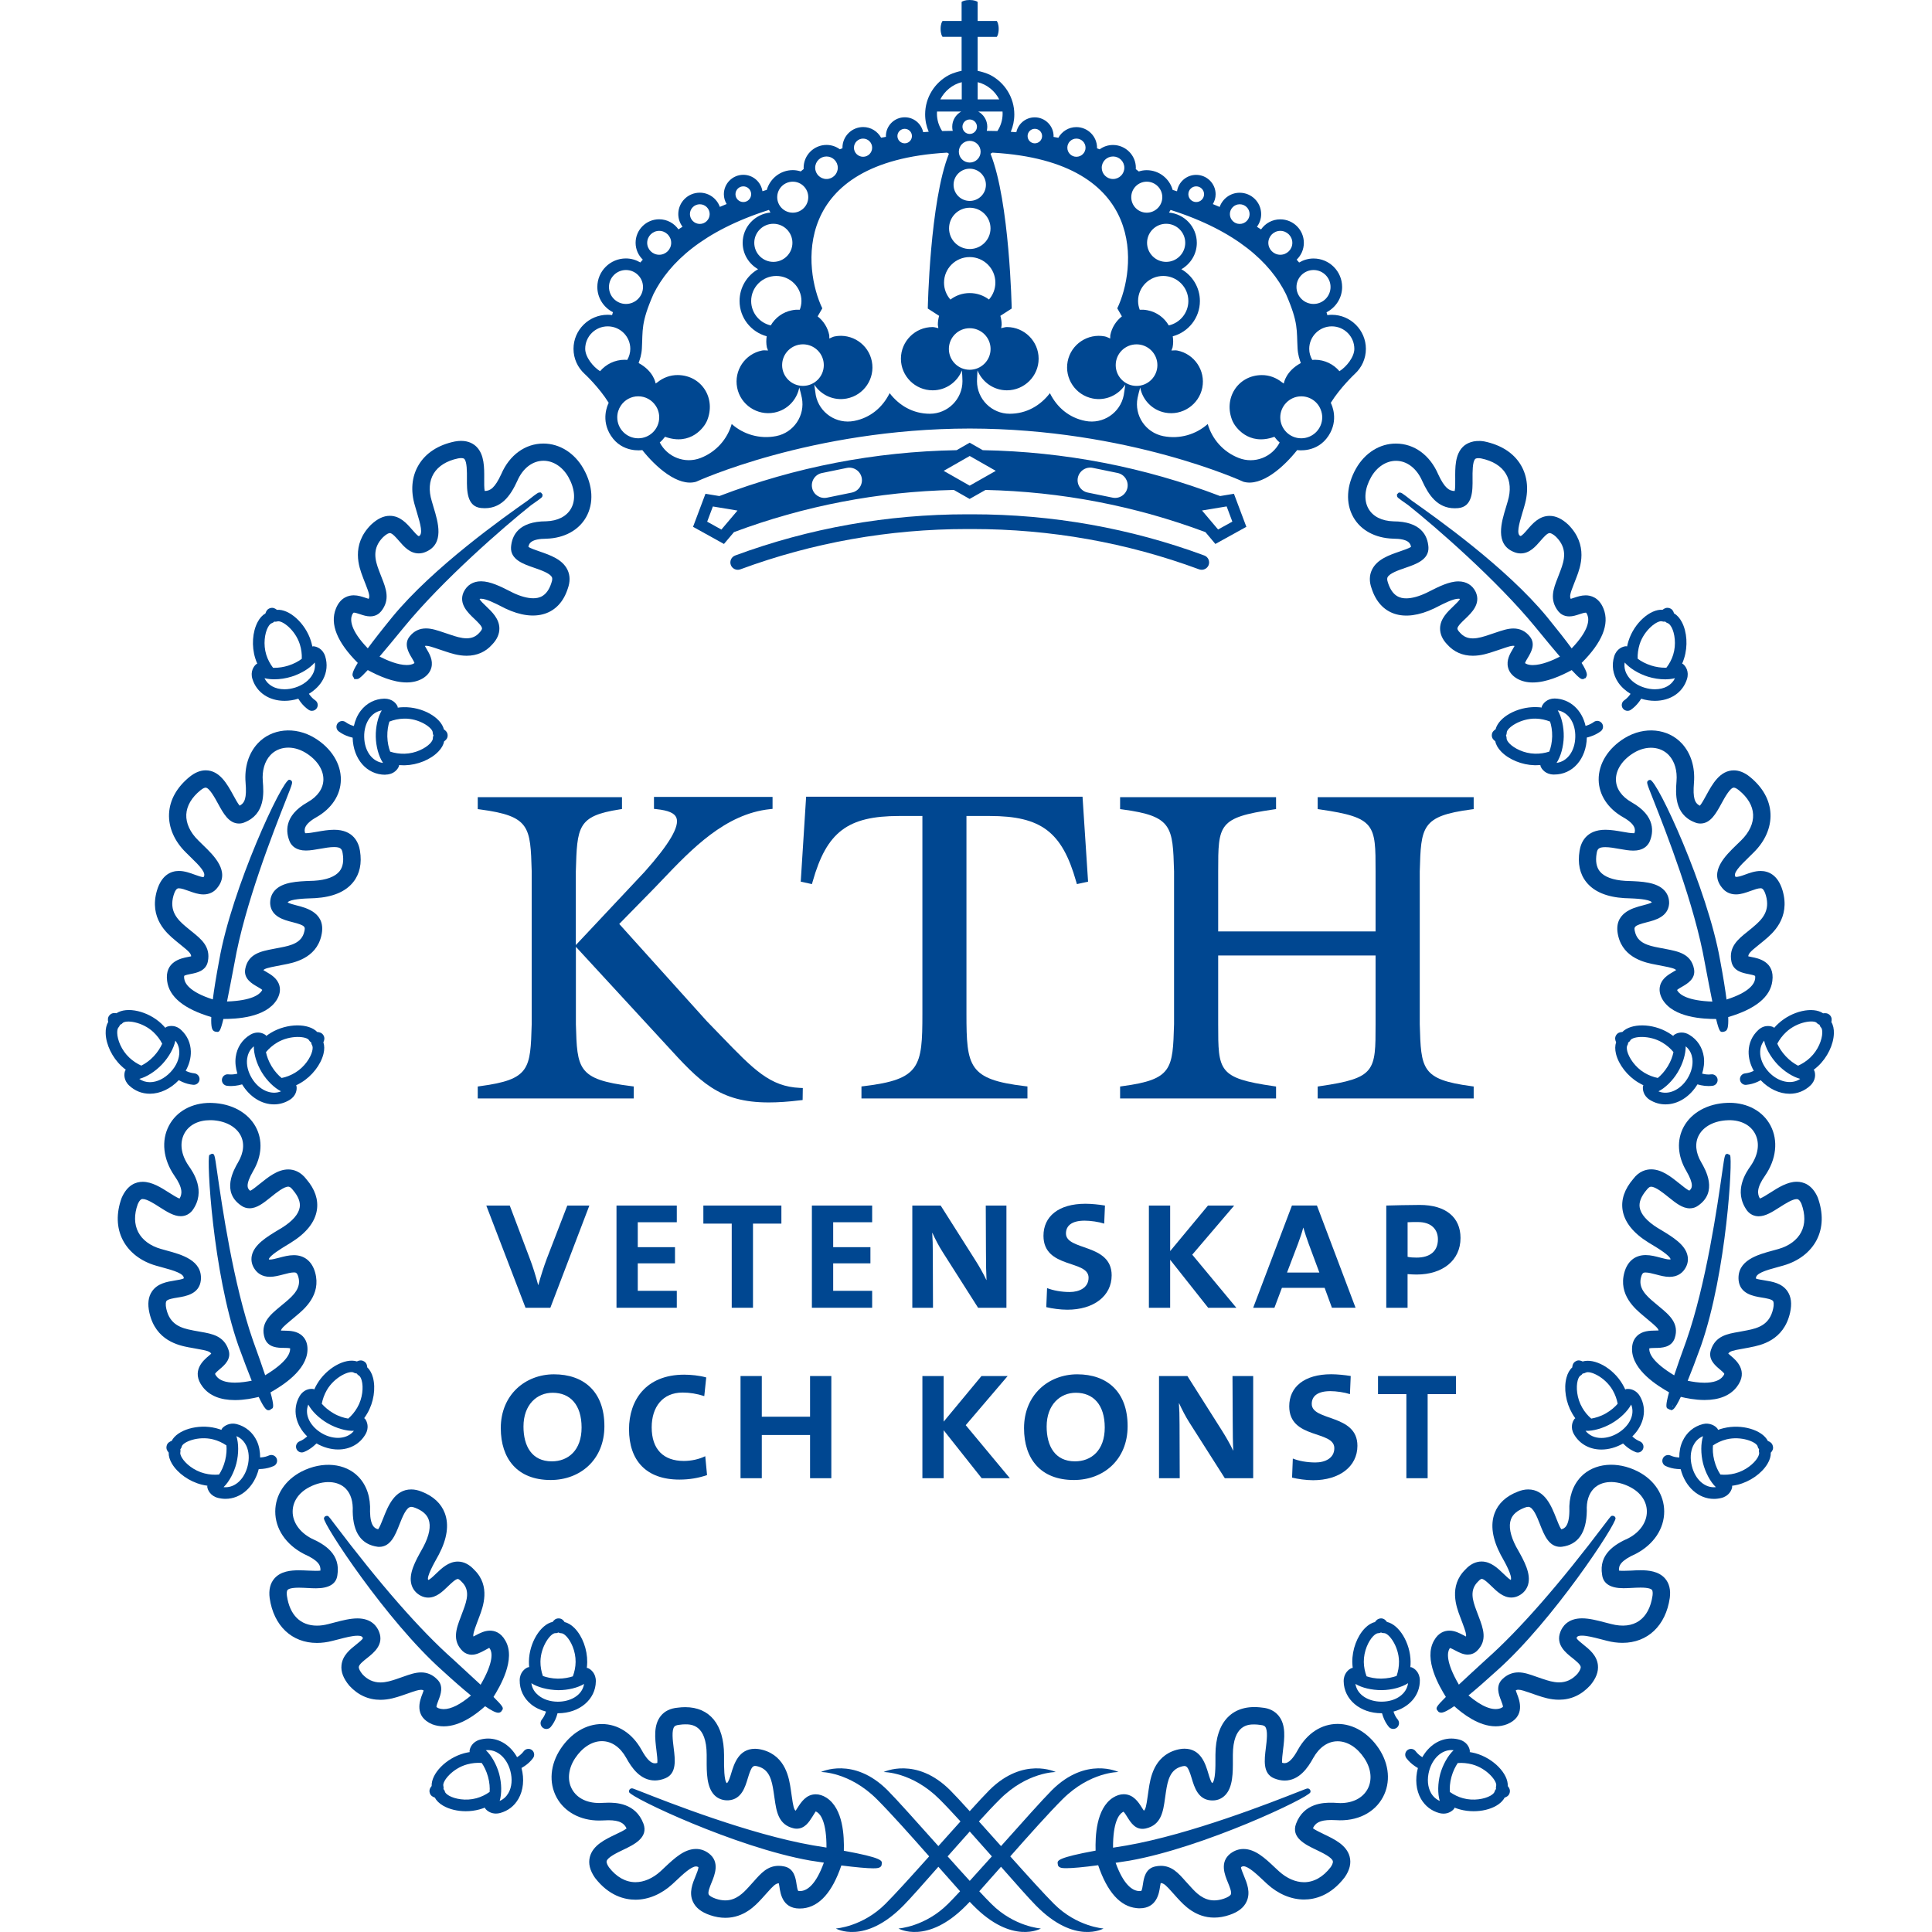 <svg width="256" height="256" viewBox="0 0 256 256" fill="none" xmlns="http://www.w3.org/2000/svg">
<path d="M133.865 245.979C136.324 243.192 138.968 240.227 140.801 238.398C144.439 234.769 148.201 234.801 148.201 234.801C148.201 234.801 143.906 232.698 139.376 237.214C138.161 238.43 135.432 241.492 132.642 244.618C131.633 243.486 130.636 242.366 129.711 241.347C130.733 240.223 131.693 239.2 132.497 238.402C136.134 234.773 139.897 234.805 139.897 234.805C139.897 234.805 135.601 232.702 131.08 237.218C130.506 237.794 129.586 238.785 128.492 239.993C127.398 238.781 126.477 237.79 125.904 237.218C121.378 232.702 117.083 234.805 117.083 234.805C117.083 234.805 120.841 234.769 124.483 238.402C125.286 239.2 126.243 240.223 127.269 241.347C126.344 242.37 125.347 243.486 124.338 244.618C121.544 241.496 118.815 238.43 117.6 237.214C113.074 232.698 108.783 234.801 108.783 234.801C108.783 234.801 112.537 234.765 116.183 238.398C118.02 240.235 120.656 243.188 123.118 245.979C120.793 248.574 118.577 251.027 117.313 252.284C114.285 255.309 110.757 255.538 110.757 255.538C110.757 255.538 114.552 257.754 119.727 252.477C120.684 251.502 122.404 249.556 124.338 247.357C125.391 248.549 126.384 249.673 127.216 250.604C126.594 251.272 126.041 251.857 125.613 252.28C122.586 255.305 119.053 255.538 119.053 255.538C119.053 255.538 122.848 257.75 128.032 252.473C128.169 252.332 128.322 252.171 128.492 251.998C128.657 252.171 128.815 252.336 128.952 252.473C134.124 257.75 137.923 255.538 137.923 255.538C137.923 255.538 134.39 255.305 131.366 252.28C130.934 251.853 130.381 251.272 129.76 250.604C130.595 249.677 131.584 248.549 132.638 247.357C134.576 249.556 136.288 251.498 137.253 252.477C142.424 257.754 146.223 255.538 146.223 255.538C146.223 255.538 142.695 255.309 139.667 252.284C138.407 251.027 136.187 248.574 133.865 245.979ZM128.496 249.226C127.584 248.231 126.586 247.123 125.565 245.979C126.534 244.88 127.531 243.756 128.496 242.684C129.461 243.76 130.458 244.88 131.427 245.979C130.401 247.123 129.404 248.231 128.496 249.226Z" fill="#004791"/>
<path d="M33.449 89.976C34.006 91.756 35.637 92.864 37.708 92.864C38.31 92.864 38.919 92.767 39.525 92.582C39.598 92.703 39.683 92.828 39.804 92.993C40.119 93.42 40.486 93.778 40.898 94.056C41.031 94.145 41.18 94.189 41.33 94.189C41.576 94.189 41.814 94.073 41.964 93.855C42.206 93.509 42.117 93.029 41.766 92.792C41.499 92.61 41.253 92.369 41.039 92.083C40.991 92.018 40.962 91.978 40.93 91.934C41.737 91.442 42.4 90.798 42.803 90.032C43.316 89.061 43.413 88.002 43.09 86.963C42.779 85.972 41.972 85.666 41.54 85.637C41.487 85.633 41.439 85.657 41.386 85.666C41.334 85.416 41.273 85.166 41.197 84.92C40.454 82.564 38.314 80.666 36.691 80.807C36.505 80.65 36.186 80.453 35.795 80.582C35.399 80.699 35.25 81.017 35.173 81.279C34.769 81.508 34.414 81.899 34.136 82.427C33.445 83.74 33.32 85.621 33.821 87.221C33.897 87.466 33.99 87.708 34.091 87.942C34.047 87.962 33.998 87.97 33.958 88.002C33.623 88.268 33.138 88.985 33.449 89.976ZM41.709 87.784C41.79 88.308 41.701 88.828 41.443 89.315C41.019 90.125 40.159 90.781 39.093 91.112C38.625 91.257 38.161 91.333 37.704 91.333C36.453 91.333 35.488 90.79 35.044 89.863C35.536 89.988 36.045 90.012 36.356 90.012C37.099 90.012 37.886 89.891 38.637 89.658C39.909 89.259 41.055 88.55 41.709 87.784ZM35.492 83.14C35.678 82.785 35.871 82.62 36.001 82.58C36.146 82.531 36.259 82.459 36.344 82.366C36.465 82.391 36.602 82.386 36.752 82.342C37.365 82.157 39.117 83.442 39.731 85.379C39.933 86.02 40.014 86.673 39.989 87.297C39.562 87.619 38.952 87.962 38.185 88.203C37.583 88.389 36.953 88.489 36.36 88.489C36.295 88.489 36.243 88.485 36.178 88.481C35.803 87.986 35.488 87.414 35.286 86.773C34.85 85.371 35.088 83.909 35.492 83.14Z" fill="#004791"/>
<path d="M51.144 102.637C52.182 102.617 52.711 101.928 52.86 101.525C52.876 101.477 52.868 101.428 52.876 101.38C53.07 101.396 53.268 101.404 53.469 101.404C53.526 101.404 53.583 101.404 53.639 101.404C55.319 101.368 57.067 100.651 58.092 99.579C58.508 99.148 58.766 98.685 58.851 98.23C59.049 98.097 59.323 97.855 59.315 97.448C59.315 97.033 59.049 96.796 58.819 96.651C58.427 95.059 55.985 93.654 53.469 93.706C53.211 93.71 52.953 93.73 52.702 93.766C52.694 93.714 52.702 93.662 52.682 93.609C52.521 93.223 51.992 92.574 50.93 92.574C49.683 92.602 48.568 93.174 47.793 94.185C47.357 94.757 47.059 95.45 46.889 96.204C46.84 96.187 46.792 96.171 46.719 96.151C46.384 96.042 46.077 95.889 45.803 95.688C45.46 95.438 44.983 95.511 44.729 95.853C44.479 96.192 44.551 96.675 44.895 96.925C45.302 97.223 45.758 97.456 46.251 97.614C46.445 97.678 46.59 97.714 46.727 97.746C46.804 100.594 48.609 102.657 51.043 102.657C51.043 102.637 51.136 102.637 51.144 102.637ZM53.502 95.225C55.52 95.152 57.321 96.433 57.337 97.049C57.337 97.211 57.377 97.344 57.438 97.456C57.377 97.569 57.345 97.706 57.353 97.863C57.353 97.988 57.26 98.226 56.982 98.52C56.38 99.148 55.064 99.841 53.607 99.873C52.941 99.889 52.287 99.789 51.701 99.595C51.507 99.092 51.342 98.411 51.322 97.593C51.306 96.8 51.435 96.123 51.596 95.615C52.173 95.386 52.819 95.241 53.502 95.225ZM48.258 97.662C48.233 96.671 48.5 95.764 49.008 95.104C49.307 94.717 49.804 94.266 50.583 94.129C50.078 94.991 49.763 96.32 49.792 97.63C49.82 98.903 50.175 100.232 50.752 101.09C49.327 100.921 48.294 99.531 48.258 97.662Z" fill="#004791"/>
<path d="M42.86 139.653C43.005 139.073 42.997 138.549 42.848 138.106C42.957 137.892 43.074 137.538 42.86 137.183C42.654 136.837 42.307 136.76 42.032 136.744C40.906 135.56 38.052 135.564 35.92 136.837C35.698 136.97 35.484 137.115 35.282 137.268C35.25 137.228 35.226 137.175 35.185 137.143C35.112 137.087 34.737 136.817 34.168 136.817C33.821 136.817 33.477 136.917 33.154 137.111C32.085 137.755 31.402 138.803 31.233 140.064C31.136 140.777 31.229 141.522 31.455 142.263C31.402 142.271 31.354 142.287 31.281 142.303C30.934 142.376 30.591 142.388 30.26 142.356C29.84 142.303 29.456 142.605 29.408 143.028C29.36 143.447 29.658 143.826 30.082 143.874C30.256 143.894 30.433 143.907 30.607 143.907C30.934 143.907 31.269 143.87 31.6 143.802C31.798 143.757 31.943 143.721 32.081 143.685C33.09 145.345 34.668 146.336 36.307 146.336C37.034 146.336 37.725 146.138 38.362 145.751C39.251 145.22 39.368 144.362 39.291 143.943C39.283 143.89 39.251 143.854 39.234 143.81C39.461 143.701 39.691 143.58 39.909 143.447C41.342 142.585 42.501 141.091 42.86 139.653ZM36.711 138.154C38.459 137.107 40.631 137.308 40.942 137.824C41.023 137.969 41.128 138.07 41.241 138.138C41.245 138.263 41.281 138.396 41.366 138.533C41.431 138.642 41.467 138.895 41.366 139.29C41.16 140.132 40.361 141.385 39.105 142.138C38.532 142.485 37.922 142.722 37.317 142.839C36.897 142.501 36.416 141.989 35.993 141.296C35.577 140.603 35.351 139.943 35.242 139.415C35.637 138.932 36.134 138.501 36.711 138.154ZM33.368 142.867C32.856 142.017 32.634 141.099 32.747 140.269C32.815 139.782 33.025 139.137 33.631 138.642C33.619 139.645 34.006 140.954 34.685 142.082C35.375 143.218 36.352 144.156 37.24 144.603C35.932 145.163 34.301 144.418 33.368 142.867Z" fill="#004791"/>
<path d="M16.085 141.252C16.271 141.429 16.469 141.598 16.671 141.747C16.647 141.788 16.606 141.82 16.586 141.864C16.424 142.263 16.356 143.125 17.111 143.834C17.87 144.547 18.814 144.926 19.856 144.926C21.213 144.926 22.609 144.269 23.687 143.129C23.812 143.202 23.946 143.266 24.127 143.347C24.596 143.56 25.088 143.693 25.597 143.741C25.621 143.741 25.649 143.745 25.674 143.745C26.065 143.745 26.4 143.451 26.437 143.057C26.477 142.634 26.166 142.263 25.746 142.219C25.407 142.186 25.072 142.098 24.757 141.957C24.697 141.925 24.652 141.904 24.608 141.884C25.068 141.059 25.314 140.168 25.286 139.302C25.254 138.211 24.814 137.232 24.022 136.494C23.55 136.039 23.053 135.943 22.723 135.943C22.359 135.943 22.101 136.051 22.032 136.088C21.984 136.112 21.951 136.156 21.907 136.192C21.737 135.999 21.564 135.81 21.374 135.632C19.573 133.953 16.812 133.344 15.431 134.259C15.189 134.214 14.814 134.194 14.531 134.505C14.248 134.799 14.277 135.153 14.337 135.411C14.099 135.814 13.982 136.325 14.002 136.926C14.043 138.412 14.866 140.112 16.085 141.252ZM23.76 139.351C23.788 140.265 23.364 141.256 22.597 142.062C21.802 142.908 20.805 143.395 19.86 143.395C19.343 143.395 18.863 143.246 18.455 142.96C19.424 142.706 20.579 141.981 21.483 141.022C22.391 140.055 23.037 138.875 23.235 137.892C23.562 138.299 23.74 138.799 23.76 139.351ZM15.694 136.148C15.799 136.039 15.863 135.914 15.896 135.794C16.017 135.757 16.134 135.689 16.235 135.568C16.671 135.113 18.839 135.367 20.32 136.752C20.813 137.216 21.209 137.743 21.491 138.295C21.273 138.787 20.914 139.387 20.365 139.971C19.816 140.555 19.23 140.946 18.726 141.2C18.169 140.954 17.628 140.603 17.139 140.144C16.069 139.145 15.556 137.759 15.532 136.885C15.52 136.486 15.605 136.245 15.694 136.148Z" fill="#004791"/>
<path d="M49.42 182.534C49.263 181.954 49.004 181.494 48.661 181.184C48.649 180.943 48.584 180.584 48.237 180.391C47.882 180.169 47.535 180.274 47.293 180.395C45.73 179.899 43.235 181.281 41.988 183.428C41.859 183.654 41.742 183.879 41.641 184.109C41.592 184.089 41.548 184.052 41.491 184.044C41.451 184.04 41.326 184.032 41.289 184.032C40.639 184.032 40.042 184.399 39.695 185.003C38.689 186.735 39.158 188.826 40.704 190.329C40.668 190.361 40.623 190.397 40.567 190.445C40.3 190.675 40.014 190.852 39.699 190.981C39.307 191.146 39.117 191.589 39.279 191.98C39.4 192.278 39.687 192.455 39.989 192.455C40.086 192.455 40.187 192.435 40.28 192.395C40.748 192.206 41.184 191.932 41.572 191.597C41.725 191.469 41.834 191.364 41.935 191.263C42.852 191.783 43.845 192.065 44.802 192.065C46.372 192.065 47.696 191.323 48.431 190.043C48.952 189.148 48.637 188.343 48.37 188.004C48.338 187.964 48.29 187.944 48.253 187.92C48.399 187.71 48.54 187.501 48.669 187.275C49.513 185.833 49.804 183.976 49.42 182.534ZM43.308 184.193C44.329 182.433 46.328 181.567 46.857 181.869C46.998 181.954 47.135 181.986 47.268 181.994C47.337 182.099 47.43 182.199 47.567 182.276C47.672 182.34 47.83 182.542 47.931 182.933C48.161 183.779 48.072 185.257 47.337 186.518C47.006 187.086 46.594 187.581 46.138 187.972C45.593 187.883 44.899 187.682 44.204 187.279C43.506 186.876 42.989 186.405 42.638 186.006C42.751 185.398 42.973 184.778 43.308 184.193ZM42.67 189.93C41.265 189.12 40.256 187.589 40.849 186.111C41.322 186.997 42.282 187.94 43.437 188.608C44.563 189.253 45.896 189.64 46.893 189.591C46.033 190.695 44.24 190.836 42.67 189.93Z" fill="#004791"/>
<path d="M36.651 193.245C36.477 192.858 36.021 192.685 35.637 192.858C35.335 192.995 34.999 193.08 34.648 193.108C34.572 193.116 34.523 193.12 34.471 193.124C34.471 192.355 34.341 191.61 34.039 190.953C33.506 189.805 32.545 188.999 31.338 188.693C30.454 188.471 29.678 188.923 29.4 189.321C29.368 189.366 29.364 189.414 29.343 189.462C29.101 189.378 28.855 189.301 28.605 189.237C26.211 188.645 23.502 189.462 22.747 190.925C22.513 191.009 22.169 191.174 22.081 191.585C21.98 191.98 22.169 192.27 22.351 192.472C22.335 192.939 22.484 193.442 22.791 193.958C23.554 195.227 25.1 196.315 26.727 196.721C26.978 196.79 27.232 196.826 27.482 196.866C27.478 196.919 27.458 196.967 27.462 197.015C27.519 197.438 27.882 198.228 28.887 198.478C29.218 198.562 29.553 198.603 29.88 198.603C31.919 198.603 33.683 197.019 34.285 194.659C34.289 194.659 34.293 194.663 34.301 194.663C34.438 194.663 34.588 194.651 34.782 194.635C35.302 194.586 35.803 194.462 36.263 194.256C36.651 194.087 36.824 193.628 36.651 193.245ZM24.111 193.168C23.905 192.826 23.861 192.576 23.893 192.455C23.93 192.302 23.926 192.165 23.893 192.041C23.978 191.944 24.047 191.827 24.079 191.674C24.236 191.062 26.259 190.236 28.225 190.723C28.887 190.888 29.485 191.174 30.002 191.525C30.05 192.057 30.022 192.746 29.832 193.515C29.634 194.304 29.319 194.941 29.024 195.384C28.407 195.444 27.753 195.4 27.099 195.231C25.686 194.88 24.559 193.918 24.111 193.168ZM32.811 194.26C32.392 195.944 31.217 197.068 29.888 197.068C29.804 197.068 29.715 197.068 29.626 197.052C30.385 196.327 31.027 195.078 31.326 193.89C31.641 192.625 31.633 191.255 31.326 190.296C32.048 190.59 32.44 191.15 32.65 191.593C32.997 192.355 33.054 193.297 32.811 194.26Z" fill="#004791"/>
<path d="M73.877 227.014C73.901 227.014 73.938 227.014 73.942 227.014C76.776 227.014 78.928 225.189 78.952 222.78C78.968 221.741 78.298 221.189 77.898 221.028C77.85 221.012 77.805 221.02 77.757 221.008C77.785 220.758 77.805 220.504 77.809 220.247C77.83 218.571 77.176 216.802 76.138 215.739C75.718 215.316 75.27 215.038 74.814 214.937C74.689 214.732 74.451 214.446 74.035 214.446C73.619 214.434 73.385 214.692 73.231 214.909C71.629 215.243 70.123 217.664 70.086 220.138C70.082 220.396 70.094 220.657 70.119 220.907C70.066 220.915 70.01 220.907 69.957 220.923C69.553 221.072 68.867 221.608 68.863 222.639C68.847 223.884 69.38 225.016 70.365 225.822C70.922 226.281 71.604 226.595 72.351 226.793C72.335 226.841 72.319 226.889 72.291 226.958C72.17 227.296 72.004 227.594 71.798 227.848C71.532 228.178 71.584 228.658 71.915 228.928C72.061 229.04 72.226 229.101 72.396 229.101C72.622 229.101 72.844 229 72.993 228.811C73.308 228.424 73.558 227.977 73.736 227.481C73.796 227.288 73.837 227.147 73.877 227.014ZM73.575 216.4C73.74 216.416 73.873 216.371 73.99 216.311C74.099 216.379 74.237 216.416 74.398 216.416C74.523 216.416 74.753 216.516 75.036 216.81C75.645 217.431 76.291 218.768 76.271 220.226C76.263 220.903 76.122 221.54 75.904 222.124C75.403 222.289 74.725 222.43 73.914 222.43C73.114 222.414 72.44 222.261 71.935 222.079C71.73 221.491 71.604 220.839 71.612 220.162C71.645 218.132 72.961 216.4 73.575 216.4ZM70.409 223.034C71.257 223.578 72.577 223.928 73.982 223.957C75.278 223.957 76.554 223.638 77.39 223.131C77.151 224.678 75.532 225.483 73.942 225.483H73.869C72.876 225.471 71.976 225.173 71.334 224.637C70.95 224.327 70.51 223.812 70.409 223.034Z" fill="#004791"/>
<path d="M69.404 232.041C69.202 232.307 68.952 232.549 68.661 232.742C68.601 232.783 68.56 232.811 68.516 232.839C67.668 231.32 66.247 230.366 64.673 230.366C64.317 230.366 63.958 230.418 63.607 230.511C62.605 230.781 62.262 231.57 62.218 232.001C62.214 232.058 62.234 232.102 62.238 232.158C61.988 232.199 61.733 232.251 61.483 232.319C59.097 232.972 57.131 235.014 57.196 236.658C57.034 236.835 56.824 237.145 56.941 237.556C57.046 237.943 57.357 238.108 57.612 238.185C57.83 238.604 58.209 238.97 58.73 239.272C59.557 239.744 60.631 239.997 61.721 239.997C62.327 239.997 62.941 239.917 63.518 239.76C63.768 239.687 64.01 239.611 64.249 239.522C64.269 239.562 64.273 239.607 64.305 239.651C64.531 239.953 65.036 240.307 65.71 240.307C65.888 240.307 66.078 240.283 66.263 240.235C67.313 239.953 68.153 239.304 68.694 238.354C69.348 237.222 69.493 235.731 69.101 234.269C69.227 234.197 69.352 234.12 69.521 234.007C69.949 233.721 70.325 233.367 70.627 232.96C70.882 232.617 70.813 232.142 70.478 231.884C70.139 231.635 69.658 231.703 69.404 232.041ZM63.122 238.277C61.713 238.664 60.256 238.37 59.501 237.939C59.15 237.733 58.988 237.536 58.96 237.423C58.924 237.27 58.851 237.149 58.762 237.057C58.79 236.932 58.79 236.799 58.746 236.646C58.581 236.033 59.937 234.325 61.899 233.79C62.549 233.612 63.207 233.552 63.829 233.6C64.136 234.039 64.455 234.664 64.668 235.437C64.879 236.211 64.919 236.904 64.879 237.439C64.362 237.806 63.776 238.1 63.122 238.277ZM67.365 237.592C67.091 238.068 66.699 238.426 66.211 238.632C66.497 237.673 66.481 236.307 66.142 235.043C65.815 233.862 65.149 232.626 64.378 231.913C65.811 231.739 67.139 232.871 67.62 234.64C67.914 235.723 67.826 236.799 67.365 237.592Z" fill="#004791"/>
<path d="M115.698 247.562C116.215 247.562 116.695 247.53 116.808 247.16C116.825 247.103 116.833 247.051 116.829 246.994C116.837 246.97 116.841 246.938 116.845 246.91C116.873 246.555 116.893 246.161 111.814 245.234C111.863 243.377 111.758 239.651 109.501 238.201C109.033 237.903 108.556 237.754 108.096 237.754C106.808 237.754 106.13 238.833 105.678 239.542C105.605 239.659 105.508 239.812 105.424 239.933C105.202 239.76 105.097 239.325 104.907 237.975L104.782 237.109C104.572 235.691 104.136 232.738 101.116 231.884C100.736 231.78 100.373 231.723 100.038 231.723C97.866 231.723 97.256 233.766 96.889 234.982C96.756 235.417 96.538 236.15 96.312 236.279C95.928 235.965 95.936 233.987 95.94 233.141V232.529C95.924 228.513 94.047 226.208 90.793 226.208C90.458 226.208 90.107 226.233 89.8 226.277C88.835 226.362 88.084 226.72 87.563 227.361C86.57 228.589 86.788 230.358 86.982 231.925C87.046 232.46 87.147 233.234 87.099 233.592C86.982 233.633 86.869 233.649 86.768 233.649C86.235 233.649 85.658 233.061 84.996 231.848C83.788 229.685 81.879 228.444 79.751 228.444C77.668 228.444 75.678 229.637 74.293 231.715C72.904 233.802 72.698 236.207 73.748 238.16C74.782 240.082 76.889 241.23 79.384 241.23C79.586 241.23 79.788 241.222 79.986 241.214C80.2 241.198 80.405 241.19 80.607 241.19C82.145 241.19 82.711 241.609 83.025 242.281C82.739 242.515 82.065 242.841 81.592 243.059C80.171 243.74 78.564 244.505 78.161 246.044C77.931 246.914 78.153 247.84 78.847 248.831C80.688 251.22 82.775 251.72 84.204 251.72C85.9 251.72 87.632 250.995 89.077 249.673C89.271 249.496 89.469 249.311 89.667 249.125C90.478 248.36 91.592 247.313 92.23 247.313C92.307 247.313 92.408 247.329 92.541 247.397C92.577 247.595 92.323 248.215 92.17 248.59C91.766 249.564 91.265 250.781 91.814 251.977C92.182 252.787 92.929 253.375 94.095 253.77C94.782 254.004 95.46 254.12 96.114 254.12C98.597 254.12 100.123 252.457 100.858 251.663L100.975 251.538C101.225 251.276 101.451 251.019 101.657 250.781C102.38 249.971 102.771 249.548 103.187 249.548C103.191 249.548 103.195 249.548 103.199 249.548C103.227 249.689 103.26 249.875 103.28 250.02C103.417 250.93 103.708 253.142 106.405 252.868C108.581 252.638 110.284 250.717 111.483 247.184C113.458 247.429 114.871 247.562 115.698 247.562ZM106.158 250.568C105.932 250.592 105.775 250.551 105.771 250.551C105.666 250.447 105.589 249.931 105.545 249.653C105.432 248.884 105.234 247.591 103.934 247.317C103.68 247.26 103.425 247.232 103.179 247.232C101.709 247.232 100.841 248.207 99.929 249.238C99.731 249.464 99.521 249.697 99.287 249.947L99.154 250.096C98.524 250.773 97.575 251.812 96.106 251.812C95.702 251.812 95.27 251.732 94.826 251.583C94.329 251.409 93.986 251.196 93.902 251.015C93.768 250.717 94.059 250.012 94.289 249.444C94.709 248.42 95.412 246.708 93.926 245.585C93.409 245.194 92.836 244.996 92.226 244.996C90.672 244.996 89.356 246.237 88.084 247.429C87.898 247.611 87.709 247.784 87.523 247.957C86.505 248.884 85.327 249.399 84.204 249.399C82.9 249.399 81.677 248.71 80.704 247.446C80.559 247.24 80.321 246.849 80.385 246.604C80.522 246.092 81.766 245.496 82.585 245.105C84.007 244.424 85.948 243.498 85.258 241.641C84.216 238.865 81.499 238.865 80.607 238.865C80.361 238.865 80.107 238.873 79.836 238.89C77.959 239.022 76.469 238.338 75.779 237.049C75.137 235.86 75.302 234.334 76.211 232.964C77.163 231.538 78.455 230.712 79.751 230.712C81.039 230.712 82.186 231.506 82.981 232.932C83.68 234.213 84.838 235.921 86.772 235.921C87.228 235.921 87.697 235.82 88.161 235.627C89.683 235.002 89.465 233.206 89.267 231.618C89.142 230.619 88.972 229.254 89.352 228.791C89.392 228.738 89.517 228.589 90.054 228.541C90.312 228.501 90.559 228.484 90.793 228.484C91.564 228.484 93.619 228.484 93.639 232.521V233.113C93.631 234.853 93.623 236.823 94.677 237.878C95.169 238.374 95.872 238.599 96.566 238.547C98.254 238.414 98.738 236.799 99.089 235.627C99.61 233.894 99.812 233.886 100.486 234.076C101.956 234.495 102.279 235.901 102.505 237.427L102.63 238.277C102.876 240.013 103.126 241.81 105.206 242.273C105.327 242.297 105.448 242.31 105.569 242.31C106.643 242.31 107.212 241.407 107.628 240.747C107.781 240.501 108.044 240.094 108.08 240.03C108.08 240.03 108.141 240.042 108.262 240.114C108.754 240.428 109.525 241.468 109.513 244.811C108.956 244.718 108.371 244.622 107.725 244.521C99.231 243.035 88.48 238.793 84.943 237.399C83.841 236.968 83.841 236.968 83.732 236.968C83.619 236.968 83.518 237.016 83.445 237.093C83.421 237.125 83.397 237.157 83.381 237.194C83.365 237.226 83.353 237.27 83.348 237.306C83.344 237.367 83.348 237.419 83.365 237.476C83.611 238.193 97.515 244.799 107.337 246.531C107.983 246.632 108.589 246.725 109.166 246.809C108.112 249.738 106.966 250.483 106.158 250.568Z" fill="#004791"/>
<path d="M46.764 89.629L46.909 89.851L46.929 89.98H47.289C47.454 89.98 47.632 89.98 48.73 88.787C50.155 89.553 52.081 90.427 53.889 90.427C54.669 90.427 55.363 90.258 55.96 89.924C56.602 89.549 57.002 89.057 57.159 88.461C57.414 87.478 56.893 86.608 56.514 85.968C56.449 85.859 56.364 85.714 56.295 85.593C56.618 85.496 57.297 85.742 58.084 86.008L59.037 86.326C59.707 86.552 60.716 86.89 61.826 86.89C63.199 86.89 64.346 86.383 65.206 85.412C65.864 84.731 66.186 83.998 66.17 83.237C66.142 81.972 65.181 81.061 64.414 80.332C64.124 80.058 63.651 79.607 63.546 79.381C63.575 79.345 63.615 79.333 63.736 79.333C64.418 79.333 65.601 79.933 66.55 80.417L66.97 80.63C70.971 82.532 74.12 81.448 75.226 78.016C75.561 77.097 75.553 76.255 75.197 75.51C74.531 74.117 72.916 73.561 71.495 73.069C71.007 72.9 70.304 72.658 70.018 72.473C70.082 72.002 70.381 71.389 72.412 71.381C74.765 71.305 76.683 70.265 77.664 68.525C78.706 66.676 78.576 64.328 77.301 62.088C76.122 60.013 74.14 58.773 72.004 58.773C69.598 58.773 67.507 60.295 66.425 62.813C65.569 64.674 64.947 65.053 64.224 65.057C64.148 64.69 64.156 63.965 64.16 63.454C64.172 61.951 64.184 60.255 63.147 59.208C62.787 58.845 62.141 58.418 61.096 58.418C60.845 58.418 60.583 58.442 60.268 58.499C58.072 58.95 56.413 60.026 55.472 61.609C54.547 63.156 54.382 65.037 54.987 67.027C55.068 67.317 55.157 67.619 55.25 67.925C55.726 69.484 56.073 70.793 55.5 71.047C55.31 70.995 54.87 70.487 54.608 70.181C53.901 69.367 53.021 68.348 51.653 68.348C50.817 68.348 50.01 68.731 49.15 69.54C46.469 72.239 47.591 75.184 48.068 76.441L48.128 76.606C48.233 76.888 48.338 77.154 48.439 77.403C48.916 78.616 49.025 79.007 48.851 79.349C48.718 79.313 48.552 79.257 48.427 79.212C47.967 79.059 47.442 78.882 46.869 78.882C46.243 78.882 45.108 79.116 44.503 80.658C43.691 82.697 44.676 85.11 47.406 87.837C46.566 89.194 46.687 89.464 46.764 89.629ZM46.643 81.5C46.744 81.239 46.873 81.194 46.869 81.174C47.071 81.174 47.402 81.287 47.7 81.383C48.128 81.528 48.572 81.674 49.049 81.674C49.792 81.674 50.244 81.311 50.502 81.001C51.733 79.466 51.148 77.984 50.583 76.554C50.49 76.316 50.393 76.066 50.292 75.8L50.224 75.623C49.679 74.193 49.279 72.67 50.761 71.176C51.277 70.688 51.56 70.636 51.657 70.636C51.976 70.636 52.472 71.212 52.872 71.671C53.51 72.409 54.301 73.327 55.484 73.327C55.803 73.327 56.122 73.258 56.408 73.129C58.928 72.078 58.044 69.17 57.458 67.244C57.373 66.958 57.285 66.672 57.204 66.374C56.784 64.992 56.873 63.748 57.454 62.769C58.06 61.758 59.198 61.049 60.708 60.739C60.853 60.714 60.983 60.698 61.104 60.698C61.41 60.698 61.495 60.783 61.524 60.811C61.887 61.178 61.875 62.527 61.871 63.421C61.859 64.992 61.843 67.139 63.768 67.317C66.413 67.579 67.66 65.641 68.54 63.731C69.263 62.052 70.559 61.053 72.016 61.053C73.312 61.053 74.543 61.858 75.311 63.204C76.174 64.727 76.308 66.253 75.666 67.385C75.076 68.424 73.901 69.025 72.379 69.073C68.718 69.085 67.822 70.942 67.713 72.509C67.624 74.149 69.36 74.745 70.752 75.224C71.649 75.534 72.876 75.957 73.126 76.481C73.159 76.541 73.248 76.731 73.058 77.254C72.472 79.067 71.406 79.273 70.656 79.273C69.905 79.273 68.98 79.023 67.991 78.552L67.6 78.354C66.372 77.73 64.975 77.025 63.74 77.025C62.698 77.025 61.883 77.52 61.435 78.451C60.736 79.986 61.996 81.186 62.832 81.976C63.243 82.366 63.865 82.959 63.873 83.269C63.873 83.39 63.756 83.587 63.522 83.837C63.074 84.34 62.537 84.578 61.83 84.578C61.1 84.578 60.333 84.324 59.776 84.135L58.827 83.821C57.951 83.522 57.196 83.269 56.449 83.269C55.573 83.269 54.846 83.623 54.297 84.312C53.465 85.323 54.136 86.455 54.539 87.128C54.664 87.337 54.866 87.672 54.919 87.853C54.895 87.869 54.862 87.893 54.822 87.921C54.584 88.054 54.273 88.119 53.893 88.119C52.711 88.119 51.273 87.494 50.292 86.999C51.112 86.036 52.166 84.767 53.542 83.088C58.653 76.852 66.776 69.806 70.369 66.942L70.462 66.878C71.859 65.895 71.859 65.895 71.879 65.677L71.891 65.524L71.677 65.258H71.491C71.342 65.258 71.261 65.258 69.913 66.334C66.808 68.517 57.414 75.148 51.976 81.766C50.547 83.519 49.501 84.864 48.734 85.907C46.38 83.47 46.4 82.113 46.643 81.5Z" fill="#004791"/>
<path d="M58.798 228.75C61.047 228.75 63.175 227.075 64.281 226.084C65.105 226.652 65.69 226.946 66.021 226.946C66.304 226.946 66.433 226.776 66.473 226.704C66.481 226.692 66.489 226.68 66.493 226.66C66.546 226.611 66.582 226.563 66.598 226.507C66.667 226.289 66.703 226.152 65.391 224.851C66.207 223.534 68.415 219.864 66.958 217.382C66.352 216.295 65.516 216.069 64.923 216.069C64.204 216.069 63.57 216.408 63.062 216.674C62.961 216.73 62.836 216.79 62.731 216.847C62.662 216.589 62.783 216.15 63.203 215.038L63.526 214.18C63.982 212.976 65.048 210.16 62.852 208.021C62.186 207.288 61.447 206.917 60.66 206.917C59.432 206.917 58.504 207.819 57.753 208.54C57.442 208.843 56.925 209.342 56.736 209.35C56.493 208.947 57.559 207.05 57.91 206.422L58.14 206.003C59.247 203.896 59.517 202.047 58.94 200.504C58.459 199.219 57.426 198.256 55.892 197.656C55.411 197.459 54.939 197.358 54.491 197.358C52.282 197.358 51.414 199.569 50.781 201.173C50.591 201.656 50.316 202.353 50.111 202.635C49.65 202.538 49.069 202.196 49.033 200.307C49.121 198.425 48.597 196.83 47.502 195.686C45.767 193.869 42.718 193.571 39.957 194.989C37.785 196.105 36.481 198.083 36.473 200.27C36.465 202.558 37.862 204.657 40.268 205.906C42.23 206.784 42.509 207.429 42.456 208.113C42.214 208.154 41.532 208.15 40.857 208.113C40.442 208.093 40.018 208.073 39.602 208.073C38.536 208.073 37.208 208.19 36.368 209.149C35.803 209.789 35.589 210.671 35.734 211.767C36.267 215.421 38.665 217.697 41.992 217.697C42.662 217.697 43.356 217.604 44.035 217.427C44.329 217.358 44.636 217.282 44.943 217.197C45.803 216.972 46.695 216.742 47.361 216.742C47.955 216.742 48.019 216.907 48.088 217.064C48.031 217.25 47.511 217.66 47.2 217.91C46.392 218.547 45.387 219.348 45.25 220.641C45.157 221.516 45.484 222.394 46.291 223.365C47.43 224.605 48.815 225.234 50.409 225.234C51.556 225.234 52.521 224.907 53.167 224.694L53.385 224.621C53.679 224.529 53.958 224.424 54.22 224.331C54.87 224.102 55.431 223.908 55.795 223.908C55.896 223.908 55.997 223.916 56.134 224.005C56.09 224.146 56.017 224.331 55.964 224.472C55.645 225.282 54.802 227.445 57.293 228.484C57.765 228.658 58.274 228.75 58.798 228.75ZM55.799 221.604C55.04 221.604 54.305 221.862 53.453 222.164C53.207 222.253 52.945 222.349 52.674 222.434L52.44 222.515C51.907 222.688 51.18 222.933 50.413 222.933C49.481 222.933 48.685 222.563 48.031 221.854C47.7 221.451 47.523 221.093 47.543 220.879C47.579 220.541 48.165 220.077 48.637 219.707C49.533 218.994 50.89 217.922 50.236 216.238C49.985 215.57 49.271 214.446 47.369 214.446C46.408 214.446 45.371 214.712 44.37 214.974C44.079 215.054 43.792 215.127 43.49 215.203C42.973 215.336 42.476 215.405 42 215.405C39.804 215.405 38.391 213.999 38.019 211.461C37.967 211.078 37.999 210.792 38.104 210.675C38.201 210.567 38.524 210.377 39.61 210.377C39.985 210.377 40.369 210.401 40.748 210.418C41.144 210.442 41.523 210.458 41.879 210.458C43.611 210.458 44.563 209.862 44.705 208.714C45.157 205.962 43.074 204.657 41.273 203.856C39.707 203.038 38.77 201.7 38.778 200.29C38.782 198.949 39.598 197.765 41.015 197.04C42.876 196.081 44.798 196.186 45.839 197.277C46.485 197.958 46.8 198.969 46.736 200.282C46.784 203.098 47.89 204.673 50.07 204.959L50.244 204.967C51.762 204.967 52.379 203.404 52.92 202.023C53.336 200.975 53.845 199.666 54.491 199.666C54.632 199.666 54.81 199.71 55.032 199.799C55.964 200.166 56.542 200.661 56.788 201.322C57.123 202.208 56.885 203.465 56.114 204.931L55.904 205.314C55.056 206.828 54.095 208.544 54.531 209.999C54.717 210.619 55.137 211.123 55.755 211.445C56.069 211.606 56.4 211.691 56.744 211.691C57.818 211.691 58.637 210.897 59.36 210.196C59.763 209.809 60.373 209.221 60.664 209.221C60.744 209.221 60.914 209.314 61.201 209.624C62.283 210.679 61.899 212.001 61.378 213.378L61.055 214.244C60.466 215.787 59.864 217.387 61.322 218.8C61.653 219.099 62.065 219.26 62.517 219.26C63.118 219.26 63.659 218.974 64.136 218.72C64.374 218.595 64.773 218.382 64.826 218.349C64.826 218.349 64.87 218.39 64.955 218.539C65.181 218.925 65.488 220.142 63.684 223.236C62.767 222.378 61.584 221.286 60.022 219.856C55.662 215.997 50.341 209.906 44.196 201.773C43.51 200.858 43.51 200.858 43.308 200.858C43.26 200.858 43.215 200.867 43.171 200.883C43.045 200.931 42.949 201.048 42.924 201.177C42.787 201.926 51.249 214.808 58.621 221.362C60.09 222.708 61.35 223.804 62.404 224.666C60.983 225.862 59.767 226.47 58.786 226.47C58.54 226.466 58.318 226.426 58.136 226.362C57.931 226.273 57.846 226.2 57.838 226.2C57.805 226.051 57.991 225.572 58.092 225.31C58.375 224.585 58.851 223.377 57.902 222.502C57.309 221.898 56.594 221.604 55.799 221.604Z" fill="#004791"/>
<path d="M25.209 178.562C25.557 178.634 25.884 178.687 26.194 178.743C27.41 178.957 27.801 179.065 27.991 179.368C27.89 179.46 27.753 179.577 27.652 179.662C26.994 180.213 25.258 181.672 26.852 183.762C27.741 184.927 29.182 185.519 31.136 185.519C32.379 185.519 33.558 185.273 34.281 185.1C35.104 186.848 35.383 186.864 35.589 186.864C35.726 186.864 35.851 186.8 35.932 186.699L36.098 186.614C36.199 186.473 36.332 186.26 35.839 184.5C37.345 183.646 40.68 181.591 40.744 178.852C40.761 178.111 40.551 177.515 40.123 177.075C39.416 176.342 38.399 176.33 37.656 176.318C37.531 176.318 37.365 176.318 37.228 176.31C37.281 176.044 37.595 175.73 38.572 174.924L39.234 174.368C40.32 173.466 42.581 171.589 41.758 168.612C41.342 167.134 40.341 166.316 38.928 166.316C38.258 166.316 37.579 166.497 36.978 166.658C36.53 166.775 36.065 166.9 35.763 166.9C35.67 166.9 35.633 166.884 35.621 166.86C35.702 166.38 37.349 165.389 38.052 164.962L38.556 164.652C40.583 163.395 41.737 161.941 41.988 160.338C42.202 158.952 41.729 157.575 40.635 156.298C39.812 155.194 38.855 154.956 38.197 154.956C36.796 154.956 35.557 155.955 34.459 156.837C34.047 157.172 33.445 157.655 33.158 157.788C32.783 157.502 32.48 157.023 33.534 155.186C34.713 153.196 34.838 151.057 33.877 149.3C32.844 147.415 30.688 146.231 28.108 146.146L27.834 146.138C25.419 146.138 23.381 147.262 22.387 149.155C21.342 151.133 21.612 153.611 23.11 155.79C24.289 157.462 24.127 158.267 23.788 158.819C23.445 158.694 22.831 158.308 22.404 158.034C21.346 157.357 20.143 156.596 18.907 156.596C18.055 156.596 16.881 156.958 16.114 158.743C15.383 160.757 15.435 162.686 16.267 164.306C17.099 165.921 18.665 167.13 20.676 167.706C20.926 167.778 21.184 167.847 21.443 167.919C23.11 168.366 24.382 168.765 24.354 169.381C24.208 169.506 23.562 169.611 23.175 169.671C22.149 169.837 20.869 170.046 20.139 171.118C19.646 171.843 19.533 172.769 19.796 173.95C20.631 177.672 23.716 178.276 25.032 178.534L25.209 178.562ZM22.044 173.45C21.883 172.717 22.008 172.463 22.044 172.403C22.218 172.145 22.985 172.02 23.546 171.931C24.624 171.758 26.421 171.468 26.614 169.627C26.849 166.993 24.071 166.243 22.044 165.692C21.794 165.627 21.552 165.559 21.309 165.486C19.913 165.091 18.847 164.298 18.31 163.25C17.777 162.207 17.761 160.914 18.249 159.577C18.548 158.876 18.798 158.876 18.907 158.876C19.468 158.876 20.409 159.472 21.164 159.963C22.125 160.572 23.033 161.152 23.946 161.152C24.555 161.152 25.1 160.89 25.504 160.374C27.353 157.824 25.573 155.295 24.999 154.477C23.982 152.998 23.772 151.448 24.418 150.215C25.016 149.079 26.263 148.43 27.834 148.43H28.027C29.784 148.495 31.213 149.232 31.855 150.396C32.424 151.435 32.315 152.716 31.544 154.022C30.986 154.988 29.287 157.933 31.963 159.75C32.286 159.983 32.666 160.104 33.066 160.104C34.047 160.104 34.907 159.415 35.9 158.618C36.622 158.034 37.608 157.24 38.197 157.24C38.282 157.24 38.48 157.24 38.835 157.711C39.525 158.521 39.824 159.287 39.715 159.971C39.574 160.878 38.754 161.816 37.345 162.694L36.861 162.984C35.355 163.895 33.655 164.918 33.36 166.409C33.235 167.049 33.389 167.69 33.804 168.245C34.115 168.672 34.705 169.184 35.763 169.184C36.364 169.184 36.974 169.019 37.567 168.866C38.056 168.737 38.556 168.604 38.928 168.604C39.182 168.604 39.364 168.604 39.537 169.216C39.933 170.642 38.919 171.633 37.761 172.596L37.099 173.144C35.783 174.236 34.422 175.363 35.084 177.345C35.516 178.578 36.836 178.598 37.62 178.602C37.866 178.602 38.258 178.61 38.439 178.659C38.443 178.691 38.443 178.735 38.443 178.787C38.431 179.355 37.955 180.528 35.137 182.228C34.749 181.055 34.232 179.577 33.534 177.656C30.902 170.123 29.412 159.718 28.77 155.278C28.427 152.882 28.427 152.882 28.056 152.882L27.737 153.043C27.373 153.558 28.165 168.487 31.584 178.3C32.303 180.274 32.88 181.776 33.352 182.949C32.739 183.074 31.935 183.207 31.132 183.207C29.933 183.207 29.109 182.925 28.681 182.361C28.52 182.151 28.504 182.05 28.5 182.05C28.54 181.905 28.924 181.587 29.129 181.41C29.719 180.914 30.708 180.085 30.272 178.848C29.654 177.007 28.092 176.733 26.582 176.471C26.295 176.423 25.988 176.37 25.666 176.306L25.476 176.266C23.998 175.984 22.513 175.525 22.044 173.45Z" fill="#004791"/>
<path d="M23.175 124.563L23.304 124.675C23.554 124.889 23.8 125.082 24.026 125.264C25.024 126.061 25.314 126.355 25.331 126.718C25.193 126.754 25.012 126.786 24.874 126.81C24.035 126.972 21.802 127.399 22.145 129.981C22.408 132.096 24.39 133.699 27.995 134.766C27.939 136.164 28.14 136.418 28.237 136.531C28.318 136.631 28.516 136.728 28.657 136.712C28.698 136.728 28.738 136.736 28.774 136.736C29.033 136.736 29.194 136.712 29.602 135.02C31.249 135.012 35.193 134.879 36.679 132.474C37.062 131.834 37.184 131.209 37.026 130.613C36.772 129.634 35.892 129.127 35.25 128.756C35.145 128.696 35.012 128.619 34.898 128.547C35.068 128.353 35.492 128.228 36.675 128.003L37.583 127.826C38.867 127.588 41.871 127.024 42.573 124.011C43.296 120.99 40.623 120.305 39.335 119.979C38.952 119.878 38.322 119.721 38.12 119.572C38.124 119.556 38.128 119.552 38.132 119.547C38.516 119.129 40.32 119.06 41.293 119.028L41.762 119.008C44.091 118.867 45.787 118.158 46.8 116.889C47.668 115.805 47.971 114.403 47.696 112.724C47.531 111.688 46.865 109.948 44.273 109.948C43.518 109.948 42.723 110.089 42.024 110.21C41.463 110.307 40.93 110.403 40.555 110.403C40.502 110.403 40.466 110.403 40.434 110.399C40.276 109.944 40.268 109.223 41.923 108.288C43.954 107.136 45.133 105.336 45.165 103.342C45.197 101.203 43.901 99.128 41.697 97.787C39.089 96.204 35.972 96.53 34.14 98.516C32.941 99.817 32.371 101.658 32.541 103.704C32.706 105.751 32.436 106.395 31.754 106.754C31.511 106.472 31.164 105.835 30.922 105.388C30.114 103.91 29.109 102.073 27.256 102.073C26.55 102.073 25.835 102.359 25.133 102.927C23.429 104.308 22.484 106.004 22.399 107.825C22.315 109.646 23.118 111.479 24.644 112.969C24.854 113.183 25.08 113.4 25.31 113.626C26.473 114.75 27.401 115.717 26.965 116.224C26.707 116.224 26.235 116.055 25.815 115.902C25.177 115.668 24.454 115.406 23.708 115.406C22.731 115.406 21.435 115.854 20.793 118.009C19.727 121.678 22.141 123.701 23.175 124.563ZM22.993 118.653C23.276 117.703 23.562 117.703 23.7 117.703C24.043 117.703 24.539 117.884 25.02 118.057C25.645 118.283 26.291 118.516 26.957 118.516C27.733 118.516 28.383 118.194 28.811 117.618C30.53 115.479 28.346 113.368 26.901 111.974C26.687 111.765 26.473 111.559 26.259 111.342C25.193 110.299 24.632 109.086 24.684 107.93C24.741 106.778 25.391 105.666 26.57 104.711C26.953 104.397 27.167 104.369 27.244 104.369C27.733 104.369 28.459 105.698 28.891 106.488C29.598 107.785 30.328 109.122 31.669 109.122C31.935 109.122 32.198 109.062 32.4 108.969C35.177 107.878 34.943 105.038 34.822 103.515C34.709 102.113 35.06 100.892 35.819 100.067C36.925 98.87 38.815 98.725 40.49 99.744C41.992 100.659 42.872 101.988 42.852 103.305C42.832 104.482 42.093 105.545 40.773 106.29C37.519 108.127 37.882 110.359 38.415 111.576C38.669 112.087 39.242 112.699 40.538 112.699C41.116 112.699 41.742 112.587 42.408 112.47C43.045 112.357 43.704 112.24 44.253 112.24C45.173 112.24 45.314 112.506 45.407 113.082C45.577 114.093 45.431 114.891 44.987 115.447C44.406 116.172 43.235 116.611 41.624 116.704L41.188 116.72C39.44 116.784 37.454 116.861 36.421 117.98C35.984 118.456 35.767 119.068 35.803 119.789C35.948 121.473 37.632 121.904 38.746 122.186C40.514 122.637 40.47 122.814 40.312 123.471C39.977 124.913 38.621 125.28 37.139 125.558L36.219 125.735C34.58 126.049 32.88 126.375 32.496 128.386C32.254 129.683 33.393 130.339 34.079 130.734C34.285 130.851 34.612 131.04 34.749 131.165C34.737 131.193 34.721 131.23 34.697 131.27C34.386 131.773 33.368 132.591 30.082 132.704C30.337 131.447 30.655 129.799 31.067 127.624C32.412 119.878 36.251 110.158 37.886 106.004C38.815 103.652 38.815 103.652 38.564 103.402C38.496 103.35 38.411 103.318 38.322 103.318C37.394 103.318 30.708 117.731 29.049 127.221C28.629 129.465 28.362 131.145 28.197 132.426C25.108 131.439 24.491 130.303 24.41 129.675C24.374 129.409 24.41 129.308 24.41 129.308C24.511 129.203 25.016 129.107 25.286 129.054C26.041 128.909 27.305 128.668 27.547 127.378C27.922 125.441 26.663 124.434 25.444 123.455C25.23 123.286 25.003 123.104 24.769 122.903L24.628 122.786C23.489 121.832 22.399 120.704 22.993 118.653Z" fill="#004791"/>
<path d="M216.058 91.938C216.025 91.978 215.993 92.018 215.953 92.079C215.735 92.369 215.493 92.61 215.222 92.792C214.875 93.033 214.79 93.509 215.024 93.855C215.174 94.073 215.416 94.189 215.658 94.189C215.807 94.189 215.961 94.145 216.09 94.056C216.498 93.778 216.865 93.42 217.188 92.989C217.305 92.824 217.394 92.707 217.459 92.582C218.06 92.767 218.678 92.864 219.275 92.864C221.35 92.864 222.982 91.756 223.535 89.976C223.845 88.985 223.361 88.268 223.022 87.998C222.982 87.966 222.937 87.962 222.893 87.938C222.99 87.704 223.086 87.462 223.159 87.216C223.66 85.617 223.543 83.736 222.852 82.423C222.574 81.895 222.218 81.5 221.815 81.275C221.75 81.041 221.609 80.703 221.217 80.586C220.826 80.453 220.515 80.626 220.301 80.799C218.67 80.674 216.534 82.552 215.791 84.912C215.711 85.162 215.65 85.408 215.598 85.657C215.545 85.653 215.501 85.625 215.448 85.629C215.016 85.653 214.205 85.964 213.894 86.955C213.522 88.139 213.708 89.38 214.423 90.435C214.835 91.035 215.396 91.535 216.058 91.938ZM217.257 85.376C217.87 83.438 219.639 82.153 220.228 82.334C220.378 82.382 220.519 82.386 220.64 82.362C220.729 82.451 220.846 82.532 220.995 82.58C221.112 82.616 221.306 82.781 221.5 83.136C221.904 83.905 222.138 85.368 221.702 86.765C221.504 87.406 221.185 87.978 220.81 88.469C220.749 88.469 220.696 88.477 220.628 88.477C220.038 88.477 219.405 88.381 218.807 88.191C218.04 87.95 217.426 87.603 216.998 87.281C216.974 86.669 217.063 86.016 217.257 85.376ZM215.279 87.784C215.941 88.542 217.099 89.267 218.355 89.662C219.106 89.895 219.893 90.016 220.632 90.016C220.943 90.016 221.451 89.992 221.944 89.863C221.504 90.794 220.531 91.333 219.279 91.333C218.827 91.333 218.359 91.257 217.887 91.112C216.946 90.822 216.167 90.278 215.703 89.585C215.428 89.178 215.157 88.554 215.279 87.784Z" fill="#004791"/>
<path d="M210.264 97.726C210.402 97.698 210.547 97.658 210.741 97.593C211.233 97.432 211.69 97.203 212.097 96.904C212.44 96.655 212.513 96.175 212.259 95.833C212.004 95.49 211.532 95.418 211.189 95.668C210.918 95.869 210.6 96.022 210.268 96.131C210.196 96.155 210.147 96.171 210.095 96.187C209.623 94.089 208.052 92.602 205.997 92.554C205 92.554 204.463 93.207 204.306 93.593C204.285 93.642 204.289 93.694 204.285 93.75C204.035 93.718 203.777 93.698 203.518 93.694C201.027 93.646 198.581 95.035 198.173 96.635C197.967 96.76 197.673 97.001 197.673 97.42C197.66 97.823 197.915 98.065 198.133 98.218C198.218 98.673 198.48 99.14 198.896 99.571C199.921 100.643 201.669 101.36 203.345 101.396C203.409 101.396 203.462 101.396 203.518 101.396C203.72 101.396 203.918 101.388 204.108 101.372C204.12 101.42 204.108 101.469 204.128 101.517C204.273 101.924 204.802 102.609 205.844 102.629C205.848 102.629 205.941 102.629 205.945 102.629C208.379 102.637 210.192 100.57 210.264 97.726ZM203.389 99.869C201.924 99.837 200.612 99.144 200.01 98.516C199.732 98.222 199.635 97.984 199.635 97.871C199.643 97.71 199.61 97.577 199.55 97.46C199.614 97.352 199.651 97.223 199.651 97.066C199.671 96.433 201.468 95.184 203.486 95.221C204.168 95.237 204.814 95.386 205.392 95.611C205.557 96.119 205.686 96.796 205.67 97.589C205.65 98.407 205.484 99.088 205.287 99.591C204.705 99.785 204.059 99.885 203.389 99.869ZM206.252 101.086C206.821 100.228 207.176 98.898 207.204 97.626C207.229 96.32 206.918 94.991 206.409 94.125C207.822 94.371 208.783 95.793 208.734 97.662C208.694 99.527 207.669 100.913 206.252 101.086Z" fill="#004791"/>
<path d="M218.638 145.756C219.271 146.142 219.962 146.336 220.688 146.336C222.332 146.336 223.91 145.341 224.919 143.685C225.057 143.725 225.198 143.762 225.4 143.802C225.731 143.874 226.058 143.907 226.389 143.907C226.566 143.907 226.74 143.894 226.918 143.874C227.338 143.826 227.636 143.447 227.588 143.024C227.539 142.605 227.152 142.299 226.736 142.356C226.405 142.396 226.062 142.38 225.719 142.299C225.646 142.283 225.594 142.275 225.541 142.259C225.771 141.526 225.86 140.777 225.767 140.064C225.594 138.807 224.915 137.755 223.841 137.115C223.518 136.917 223.175 136.817 222.828 136.817C222.255 136.817 221.879 137.083 221.807 137.143C221.766 137.175 221.742 137.228 221.71 137.268C221.508 137.115 221.29 136.97 221.068 136.837C218.956 135.568 216.122 135.56 214.968 136.744C214.726 136.752 214.354 136.813 214.14 137.175C213.93 137.522 214.027 137.856 214.144 138.098C213.995 138.537 213.987 139.069 214.128 139.649C214.487 141.087 215.646 142.581 217.087 143.439C217.305 143.572 217.531 143.689 217.761 143.802C217.745 143.846 217.713 143.886 217.705 143.935C217.636 144.362 217.749 145.22 218.638 145.756ZM224.245 140.269C224.354 141.095 224.136 142.017 223.623 142.867C222.691 144.418 221.06 145.167 219.752 144.607C220.644 144.16 221.621 143.222 222.307 142.082C222.986 140.958 223.373 139.649 223.365 138.642C223.967 139.137 224.181 139.782 224.245 140.269ZM215.618 139.286C215.525 138.891 215.561 138.642 215.618 138.537C215.703 138.404 215.739 138.271 215.743 138.142C215.852 138.078 215.957 137.985 216.03 137.844C216.357 137.308 218.533 137.103 220.277 138.15C220.858 138.497 221.355 138.928 221.742 139.407C221.637 139.935 221.411 140.595 220.991 141.288C220.567 141.981 220.083 142.493 219.667 142.835C219.061 142.714 218.448 142.481 217.879 142.138C216.627 141.385 215.832 140.128 215.618 139.286Z" fill="#004791"/>
<path d="M235.085 136.196C235.04 136.16 235.008 136.116 234.96 136.096C234.887 136.059 234.633 135.951 234.273 135.951C233.934 135.951 233.438 136.043 232.965 136.499C232.17 137.24 231.73 138.215 231.702 139.306C231.678 140.172 231.92 141.063 232.384 141.888C232.336 141.913 232.295 141.933 232.227 141.961C231.92 142.102 231.589 142.19 231.246 142.227C230.826 142.267 230.515 142.642 230.555 143.061C230.596 143.459 230.927 143.753 231.318 143.753C231.342 143.753 231.367 143.749 231.395 143.745C231.904 143.697 232.4 143.564 232.86 143.359C233.05 143.274 233.179 143.21 233.304 143.137C234.386 144.277 235.779 144.93 237.136 144.93C238.173 144.93 239.122 144.551 239.877 143.842C240.636 143.125 240.567 142.263 240.406 141.868C240.386 141.824 240.349 141.796 240.321 141.759C240.523 141.602 240.717 141.437 240.906 141.264C242.134 140.116 242.957 138.416 242.998 136.938C243.018 136.337 242.905 135.826 242.663 135.427C242.723 135.197 242.764 134.831 242.485 134.533C242.21 134.227 241.847 134.223 241.577 134.271C240.224 133.348 237.439 133.949 235.622 135.645C235.432 135.818 235.25 135.999 235.085 136.196ZM234.39 142.066C233.627 141.256 233.2 140.265 233.232 139.351C233.248 138.799 233.43 138.303 233.757 137.888C233.95 138.871 234.604 140.051 235.513 141.022C236.413 141.977 237.572 142.702 238.541 142.956C237.374 143.77 235.626 143.371 234.39 142.066ZM240.733 135.54C240.842 135.665 240.971 135.745 241.096 135.786C241.129 135.91 241.189 136.035 241.302 136.156C241.387 136.245 241.476 136.482 241.46 136.885C241.435 137.755 240.923 139.145 239.853 140.148C239.368 140.603 238.819 140.962 238.254 141.208C237.757 140.954 237.176 140.551 236.635 139.975C236.082 139.387 235.719 138.787 235.501 138.295C235.783 137.747 236.179 137.216 236.676 136.756C238.153 135.367 240.321 135.109 240.733 135.54Z" fill="#004791"/>
<path d="M217.301 185.007C216.95 184.403 216.357 184.04 215.707 184.04C215.666 184.04 215.545 184.048 215.501 184.052C215.444 184.065 215.404 184.097 215.355 184.117C215.25 183.883 215.133 183.654 215 183.432C213.765 181.297 211.294 179.932 209.707 180.403C209.489 180.29 209.13 180.161 208.783 180.379C208.428 180.576 208.347 180.918 208.331 181.188C207.983 181.499 207.725 181.954 207.568 182.538C207.18 183.972 207.479 185.833 208.319 187.283C208.444 187.513 208.585 187.718 208.738 187.928C208.698 187.96 208.654 187.976 208.629 188.012C208.359 188.351 208.04 189.152 208.561 190.051C209.3 191.332 210.624 192.073 212.19 192.073C213.151 192.073 214.144 191.799 215.061 191.271C215.162 191.372 215.271 191.477 215.424 191.605C215.812 191.944 216.243 192.21 216.712 192.403C216.805 192.443 216.906 192.468 217.007 192.468C217.305 192.468 217.592 192.286 217.713 191.992C217.874 191.597 217.685 191.154 217.293 190.989C216.982 190.864 216.688 190.683 216.425 190.453C216.365 190.401 216.328 190.369 216.288 190.337C217.838 188.83 218.302 186.735 217.301 185.007ZM209.049 182.937C209.15 182.542 209.308 182.34 209.413 182.28C209.554 182.203 209.643 182.103 209.711 182.002C209.837 181.994 209.97 181.962 210.107 181.885C210.652 181.571 212.654 182.437 213.68 184.193C214.019 184.782 214.241 185.402 214.35 186.006C213.999 186.417 213.482 186.88 212.788 187.279C212.085 187.682 211.391 187.879 210.85 187.972C210.39 187.581 209.978 187.09 209.651 186.518C208.916 185.253 208.823 183.774 209.049 182.937ZM214.318 189.93C213.623 190.333 212.889 190.538 212.19 190.538C211.306 190.538 210.583 190.204 210.091 189.591C211.1 189.64 212.424 189.253 213.551 188.604C214.701 187.94 215.662 186.997 216.139 186.111C216.728 187.589 215.719 189.12 214.318 189.93Z" fill="#004791"/>
<path d="M234.253 190.937C233.514 189.475 230.793 188.649 228.383 189.241C228.133 189.301 227.887 189.378 227.644 189.466C227.624 189.418 227.616 189.366 227.588 189.325C227.309 188.923 226.53 188.476 225.646 188.697C224.439 189.003 223.478 189.805 222.949 190.961C222.642 191.614 222.509 192.359 222.513 193.128C222.461 193.128 222.412 193.12 222.336 193.112C221.98 193.084 221.657 193.003 221.35 192.862C220.963 192.693 220.507 192.862 220.333 193.257C220.16 193.644 220.333 194.091 220.725 194.264C221.185 194.474 221.682 194.599 222.202 194.643C222.4 194.663 222.55 194.675 222.687 194.675C222.691 194.675 222.699 194.675 222.699 194.675C223.296 197.028 225.065 198.611 227.099 198.611C227.43 198.611 227.766 198.57 228.093 198.486C229.102 198.236 229.465 197.447 229.522 197.028C229.53 196.975 229.506 196.927 229.506 196.874C229.756 196.838 230.006 196.794 230.256 196.733C231.887 196.323 233.434 195.243 234.197 193.97C234.508 193.458 234.653 192.951 234.641 192.484C234.806 192.314 235.02 192.012 234.915 191.626C234.827 191.207 234.512 191.029 234.253 190.937ZM224.181 194.26C223.934 193.301 223.991 192.355 224.342 191.597C224.552 191.154 224.935 190.594 225.662 190.3C225.359 191.255 225.347 192.625 225.662 193.894C225.961 195.082 226.603 196.331 227.362 197.056C225.917 197.213 224.625 196.053 224.181 194.26ZM232.877 193.172C232.428 193.918 231.298 194.88 229.881 195.235C229.235 195.4 228.581 195.448 227.963 195.384C227.665 194.937 227.35 194.308 227.152 193.519C226.954 192.75 226.93 192.057 226.978 191.525C227.499 191.174 228.089 190.892 228.751 190.727C230.721 190.24 232.743 191.066 232.897 191.654C232.929 191.815 232.998 191.936 233.087 192.032C233.054 192.157 233.046 192.298 233.087 192.451C233.123 192.576 233.082 192.826 232.877 193.172Z" fill="#004791"/>
<path d="M184.709 226.962C184.685 226.893 184.665 226.841 184.645 226.793C186.732 226.237 188.161 224.641 188.137 222.639C188.125 221.604 187.442 221.072 187.043 220.927C186.986 220.907 186.934 220.915 186.881 220.907C186.901 220.658 186.918 220.396 186.91 220.138C186.869 217.677 185.383 215.268 183.773 214.913C183.643 214.724 183.401 214.442 182.993 214.442C182.582 214.462 182.331 214.7 182.19 214.933C181.734 215.034 181.282 215.316 180.862 215.739C179.824 216.802 179.166 218.571 179.186 220.247C179.195 220.504 179.211 220.758 179.243 221.008C179.195 221.016 179.15 221.008 179.102 221.028C178.698 221.189 178.032 221.741 178.044 222.772C178.072 225.193 180.228 227.014 183.058 227.014C183.062 227.014 183.098 227.014 183.123 227.014C183.159 227.147 183.203 227.288 183.272 227.477C183.454 227.973 183.696 228.42 184.015 228.807C184.164 228.996 184.386 229.093 184.612 229.093C184.778 229.093 184.951 229.036 185.093 228.924C185.42 228.658 185.472 228.174 185.206 227.844C184.992 227.594 184.826 227.296 184.709 226.962ZM181.948 216.806C182.23 216.52 182.469 216.412 182.582 216.412C182.743 216.412 182.876 216.371 182.989 216.311C183.09 216.367 183.22 216.396 183.357 216.396C183.369 216.396 183.377 216.396 183.393 216.396C184.031 216.396 185.347 218.132 185.375 220.158C185.383 220.835 185.262 221.483 185.056 222.071C184.544 222.261 183.845 222.41 183.006 222.426C182.234 222.426 181.576 222.289 181.08 222.12C180.858 221.54 180.725 220.899 180.712 220.222C180.696 218.768 181.342 217.431 181.948 216.806ZM179.602 223.127C180.442 223.638 181.726 223.953 183.098 223.953C184.431 223.932 185.731 223.574 186.574 223.034C186.385 224.452 184.992 225.455 183.123 225.479H183.05C181.459 225.483 179.844 224.674 179.602 223.127Z" fill="#004791"/>
<path d="M195.497 232.315C195.246 232.251 195 232.199 194.746 232.158C194.75 232.102 194.77 232.054 194.762 232.001C194.721 231.57 194.374 230.781 193.377 230.511C193.026 230.414 192.662 230.366 192.307 230.366C190.737 230.366 189.32 231.32 188.468 232.835C188.423 232.811 188.383 232.779 188.323 232.742C188.036 232.549 187.782 232.311 187.576 232.041C187.325 231.703 186.841 231.635 186.502 231.892C186.163 232.15 186.098 232.626 186.352 232.964C186.663 233.375 187.039 233.721 187.463 234.011C187.628 234.124 187.753 234.209 187.878 234.273C187.487 235.735 187.632 237.226 188.286 238.362C188.831 239.304 189.671 239.953 190.717 240.243C190.906 240.291 191.092 240.316 191.278 240.316C191.948 240.316 192.453 239.961 192.683 239.655C192.711 239.615 192.715 239.57 192.739 239.522C192.977 239.615 193.216 239.695 193.466 239.764C194.043 239.921 194.657 239.997 195.262 239.997C196.356 239.997 197.426 239.752 198.254 239.276C198.771 238.978 199.15 238.612 199.368 238.193C199.598 238.124 199.929 237.967 200.038 237.564C200.147 237.169 199.966 236.871 199.788 236.666C199.865 235.03 197.891 232.972 195.497 232.315ZM190.777 238.632C190.293 238.422 189.897 238.068 189.622 237.592C189.166 236.799 189.077 235.719 189.372 234.636C189.82 233 191.003 231.892 192.319 231.892C192.412 231.892 192.517 231.9 192.61 231.913C191.839 232.634 191.173 233.87 190.842 235.043C190.503 236.307 190.486 237.673 190.777 238.632ZM198.23 237.053C198.145 237.145 198.072 237.266 198.032 237.419C198 237.54 197.842 237.737 197.487 237.943C196.728 238.37 195.275 238.664 193.862 238.277C193.216 238.104 192.63 237.81 192.117 237.447C192.077 236.916 192.109 236.227 192.323 235.449C192.537 234.672 192.86 234.052 193.159 233.612C193.781 233.56 194.443 233.625 195.093 233.798C197.055 234.334 198.411 236.042 198.25 236.634C198.205 236.783 198.205 236.924 198.23 237.053Z" fill="#004791"/>
<path d="M177.237 228.428C175.109 228.428 173.199 229.669 171.988 231.836C171.33 233.049 170.749 233.629 170.22 233.629C170.123 233.629 170.01 233.612 169.889 233.576C169.844 233.218 169.941 232.44 170.006 231.904C170.2 230.341 170.422 228.569 169.425 227.348C168.904 226.708 168.149 226.341 167.249 226.269C163.369 225.741 161.068 228.082 161.052 232.517V233.129C161.056 233.979 161.064 235.953 160.628 236.271C160.454 236.138 160.232 235.405 160.103 234.97C159.735 233.749 159.13 231.711 156.954 231.711C156.619 231.711 156.255 231.768 155.872 231.872C152.852 232.73 152.42 235.679 152.206 237.101L152.081 237.967C151.895 239.321 151.79 239.752 151.568 239.925C151.483 239.804 151.387 239.651 151.31 239.53C150.866 238.817 150.184 237.745 148.896 237.745C148.431 237.745 147.959 237.895 147.483 238.193C145.226 239.639 145.125 243.361 145.173 245.218C140.095 246.153 140.115 246.547 140.143 246.898C140.147 246.93 140.151 246.958 140.159 246.986C140.159 247.043 140.167 247.095 140.183 247.152C140.301 247.518 140.773 247.546 141.294 247.546C142.121 247.546 143.534 247.417 145.513 247.152C146.712 250.684 148.415 252.61 150.591 252.835C150.737 252.856 150.878 252.86 151.011 252.86C153.28 252.86 153.587 250.845 153.712 249.983C153.736 249.846 153.769 249.657 153.797 249.516C153.801 249.516 153.805 249.516 153.809 249.516C154.229 249.516 154.62 249.939 155.339 250.753C155.553 250.995 155.775 251.244 156.017 251.506L156.142 251.639C156.877 252.433 158.407 254.092 160.89 254.092C161.544 254.092 162.222 253.975 162.909 253.742C164.075 253.347 164.822 252.763 165.186 251.953C165.731 250.757 165.234 249.536 164.83 248.561C164.677 248.191 164.419 247.57 164.443 247.413C164.588 247.305 164.689 247.289 164.766 247.289C165.408 247.289 166.522 248.336 167.329 249.097C167.527 249.287 167.725 249.468 167.915 249.645C169.36 250.966 171.092 251.695 172.792 251.695C174.221 251.695 176.308 251.192 178.173 248.759C178.843 247.808 179.065 246.886 178.835 246.012C178.427 244.477 176.825 243.707 175.4 243.031C174.931 242.801 174.253 242.479 173.97 242.253C174.281 241.568 174.851 241.161 176.389 241.161C176.591 241.161 176.796 241.17 176.998 241.178C179.808 241.375 182.13 240.211 183.244 238.132C184.293 236.183 184.088 233.774 182.699 231.687C181.31 229.62 179.324 228.428 177.237 228.428ZM181.217 237.053C180.579 238.233 179.271 238.918 177.608 238.918C177.463 238.918 177.313 238.91 177.148 238.898C176.885 238.877 176.627 238.869 176.385 238.869C175.492 238.869 172.771 238.869 171.734 241.653C171.043 243.502 172.989 244.432 174.406 245.109C175.226 245.504 176.473 246.096 176.607 246.608C176.671 246.857 176.433 247.244 176.32 247.409C175.319 248.714 174.1 249.403 172.792 249.403C171.673 249.403 170.498 248.888 169.473 247.957C169.287 247.788 169.102 247.615 168.912 247.438C167.644 246.237 166.324 245 164.77 245C164.16 245 163.583 245.198 163.058 245.589C161.58 246.712 162.283 248.424 162.707 249.448C162.937 250.016 163.228 250.717 163.094 251.015C163.01 251.2 162.662 251.413 162.17 251.583C161.726 251.732 161.29 251.812 160.894 251.812C159.425 251.812 158.468 250.777 157.842 250.096L157.705 249.943C157.475 249.701 157.269 249.468 157.067 249.246C156.15 248.207 155.286 247.232 153.817 247.232C153.571 247.232 153.32 247.264 153.074 247.317C151.758 247.591 151.56 248.888 151.447 249.653C151.403 249.931 151.33 250.447 151.229 250.547C151.229 250.551 151.08 250.592 150.834 250.568C150.026 250.483 148.88 249.742 147.826 246.829C148.407 246.745 149.013 246.648 149.659 246.547C159.485 244.815 173.385 238.213 173.631 237.492C173.647 237.435 173.656 237.383 173.647 237.327C173.647 237.282 173.631 237.246 173.619 237.21C173.599 237.173 173.579 237.137 173.551 237.109C173.478 237.028 173.377 236.984 173.268 236.984C173.159 236.984 173.159 236.984 172.053 237.419C168.52 238.809 157.769 243.051 149.279 244.537C148.629 244.638 148.04 244.739 147.483 244.827C147.467 241.488 148.242 240.452 148.73 240.138C148.799 240.098 148.843 240.074 148.863 240.058C149.005 240.175 149.235 240.537 149.372 240.767C149.836 241.5 150.47 242.571 151.811 242.285C153.878 241.822 154.128 240.025 154.37 238.289L154.491 237.443C154.721 235.913 155.044 234.507 156.506 234.088C157.188 233.898 157.386 233.902 157.907 235.639C158.262 236.815 158.742 238.422 160.422 238.559C161.193 238.624 161.827 238.386 162.323 237.89C163.381 236.835 163.369 234.869 163.361 233.129V232.533C163.381 228.497 165.432 228.497 166.203 228.497C166.441 228.497 166.683 228.517 166.998 228.561C167.479 228.601 167.604 228.75 167.644 228.803C168.024 229.27 167.854 230.636 167.729 231.631C167.531 233.222 167.309 235.018 168.827 235.639C169.299 235.832 169.764 235.933 170.22 235.933C172.154 235.933 173.312 234.225 174.007 232.952C174.806 231.522 175.953 230.728 177.241 230.728C178.54 230.728 179.836 231.546 180.781 232.976C181.694 234.338 181.855 235.864 181.217 237.053Z" fill="#004791"/>
<path d="M217.378 208.065C216.966 208.065 216.542 208.089 216.122 208.113C215.444 208.146 214.762 208.154 214.524 208.113C214.467 207.449 214.738 206.792 216.784 205.874C219.122 204.649 220.523 202.554 220.515 200.266C220.507 198.075 219.211 196.097 217.035 194.981C214.269 193.559 211.221 193.861 209.485 195.678C208.391 196.822 207.866 198.425 207.951 200.226C207.919 202.256 207.289 202.554 206.877 202.639C206.671 202.365 206.401 201.66 206.207 201.173C205.573 199.565 204.705 197.358 202.493 197.358C202.053 197.358 201.576 197.459 201.12 197.648C199.558 198.252 198.524 199.215 198.044 200.504C197.467 202.043 197.737 203.896 198.855 206.027L199.073 206.418C199.417 207.026 200.426 208.839 200.188 209.354C199.95 209.237 199.505 208.802 199.227 208.536C198.476 207.811 197.547 206.909 196.316 206.909C195.529 206.909 194.79 207.288 194.176 207.964C191.928 210.16 192.998 212.976 193.454 214.18L193.777 215.038C194.201 216.162 194.318 216.597 194.249 216.847C194.14 216.79 194.015 216.726 193.918 216.674C193.405 216.408 192.776 216.069 192.053 216.069C191.459 216.069 190.624 216.299 190.03 217.358C188.565 219.86 190.773 223.534 191.585 224.851C190.276 226.144 190.313 226.285 190.377 226.503C190.398 226.559 190.434 226.635 190.511 226.696C190.543 226.752 190.575 226.797 190.612 226.829C190.684 226.885 190.87 226.938 190.959 226.938C191.286 226.938 191.875 226.648 192.695 226.076C193.805 227.071 195.937 228.746 198.181 228.746C198.706 228.746 199.215 228.654 199.711 228.46C202.178 227.437 201.334 225.27 201.015 224.46C200.955 224.319 200.886 224.13 200.846 223.989C200.979 223.904 201.084 223.896 201.185 223.896C201.548 223.896 202.109 224.094 202.759 224.319C203.022 224.412 203.3 224.517 203.603 224.613L203.813 224.682C204.459 224.899 205.428 225.222 206.574 225.222C208.169 225.222 209.55 224.593 210.729 223.304C211.492 222.382 211.823 221.503 211.73 220.629C211.589 219.34 210.587 218.543 209.78 217.898C209.469 217.648 208.944 217.237 208.904 217.04C208.956 216.899 209.021 216.73 209.619 216.73C210.281 216.73 211.173 216.964 212.041 217.185C212.348 217.27 212.65 217.346 212.917 217.411C213.627 217.596 214.322 217.685 214.988 217.685C218.319 217.685 220.717 215.417 221.254 211.743C221.399 210.655 221.181 209.785 220.616 209.141C219.772 208.194 218.44 208.065 217.378 208.065ZM218.969 211.433C218.516 214.539 216.526 215.981 213.474 215.187C213.199 215.123 212.913 215.046 212.622 214.97C211.621 214.708 210.583 214.438 209.627 214.438C207.717 214.438 207.011 215.562 206.76 216.226C206.102 217.914 207.459 218.994 208.359 219.699C208.823 220.077 209.413 220.541 209.453 220.875C209.473 221.093 209.3 221.447 209.009 221.802C208.315 222.559 207.519 222.925 206.587 222.925C205.816 222.925 205.089 222.684 204.556 222.506L204.33 222.434C204.055 222.341 203.789 222.245 203.543 222.164C202.695 221.862 201.956 221.6 201.201 221.6C200.406 221.6 199.687 221.898 199.098 222.47C198.133 223.365 198.605 224.573 198.888 225.294C198.985 225.552 199.174 226.039 199.15 226.164C199.134 226.188 199.053 226.257 198.872 226.337C197.818 226.74 196.36 226.156 194.58 224.654C195.634 223.796 196.889 222.696 198.363 221.354C205.743 214.796 214.201 201.914 214.067 201.165C214.043 201.036 213.95 200.915 213.821 200.871C213.777 200.854 213.732 200.846 213.684 200.846C213.478 200.846 213.478 200.846 212.792 201.753C206.651 209.894 201.326 215.977 196.962 219.848C195.404 221.274 194.221 222.365 193.308 223.224C191.504 220.13 191.803 218.913 192.049 218.494C192.085 218.434 192.113 218.394 192.121 218.369C192.295 218.41 192.642 218.591 192.86 218.708C193.337 218.958 193.878 219.244 194.479 219.244C194.931 219.244 195.347 219.086 195.694 218.764C197.136 217.374 196.53 215.779 195.945 214.232L195.622 213.374C195.101 211.989 194.717 210.667 195.852 209.56C196.086 209.302 196.26 209.209 196.332 209.209C196.631 209.209 197.241 209.801 197.64 210.188C198.363 210.889 199.182 211.682 200.256 211.682C200.6 211.682 200.931 211.598 201.249 211.433C201.863 211.119 202.283 210.615 202.473 209.991C202.905 208.532 201.944 206.816 201.096 205.306L200.894 204.951C200.115 203.461 199.877 202.204 200.208 201.318C200.458 200.657 201.027 200.162 201.988 199.787C202.186 199.702 202.364 199.662 202.501 199.662C203.143 199.662 203.66 200.971 204.071 202.023C204.616 203.404 205.23 204.967 206.748 204.967L206.97 204.951C209.102 204.673 210.216 203.094 210.26 200.198C210.196 198.961 210.511 197.95 211.161 197.269C212.202 196.178 214.124 196.073 215.981 197.032C217.402 197.757 218.214 198.945 218.218 200.282C218.226 201.692 217.289 203.03 215.787 203.815C213.918 204.645 211.835 205.954 212.287 208.661C212.432 209.846 213.389 210.446 215.117 210.446C215.472 210.446 215.852 210.426 216.248 210.406C216.623 210.385 217.007 210.365 217.386 210.365C218.472 210.365 218.791 210.555 218.892 210.663C218.985 210.78 219.017 211.066 218.969 211.433Z" fill="#004791"/>
<path d="M238.08 156.588C236.845 156.588 235.642 157.349 234.584 158.026C234.16 158.296 233.543 158.686 233.2 158.811C232.856 158.235 232.715 157.429 233.886 155.77C235.376 153.603 235.646 151.125 234.604 149.143C233.607 147.25 231.573 146.126 229.15 146.126L228.876 146.134C226.3 146.223 224.144 147.403 223.111 149.288C222.15 151.045 222.275 153.184 223.45 155.162C224.487 156.958 224.221 157.462 223.841 157.768C223.526 157.623 222.937 157.152 222.537 156.825C221.439 155.943 220.196 154.944 218.791 154.944C218.137 154.944 217.18 155.178 216.409 156.221C215.262 157.562 214.79 158.94 215 160.326C215.25 161.929 216.405 163.387 218.436 164.644L218.94 164.95C219.643 165.373 221.29 166.368 221.363 166.872C221.363 166.872 221.322 166.888 221.229 166.888C220.931 166.888 220.466 166.767 220.014 166.646C219.417 166.485 218.738 166.304 218.068 166.304C216.655 166.304 215.65 167.122 215.238 168.604C214.415 171.577 216.679 173.454 217.77 174.36L218.424 174.912C219.409 175.726 219.723 176.036 219.772 176.294C219.631 176.306 219.469 176.306 219.34 176.306C218.597 176.318 217.576 176.33 216.873 177.063C216.445 177.502 216.235 178.103 216.252 178.848C216.32 181.587 219.651 183.634 221.157 184.488C220.668 186.252 220.801 186.461 220.902 186.602L221.262 186.788L221.302 186.776L221.407 186.848C221.617 186.848 221.891 186.84 222.715 185.092C223.442 185.265 224.621 185.507 225.86 185.507C227.81 185.507 229.255 184.919 230.147 183.754C231.742 181.664 230.002 180.201 229.344 179.654C229.243 179.569 229.106 179.448 229.005 179.355C229.195 179.057 229.578 178.945 230.801 178.735C231.112 178.679 231.439 178.626 231.782 178.554L231.96 178.514C233.276 178.26 236.361 177.656 237.196 173.929C237.455 172.753 237.342 171.827 236.849 171.101C236.114 170.022 234.839 169.821 233.813 169.655C233.426 169.591 232.78 169.49 232.671 169.414C232.61 168.745 233.882 168.346 235.549 167.899C235.808 167.827 236.062 167.758 236.312 167.686C238.327 167.109 239.893 165.905 240.729 164.286C241.556 162.662 241.613 160.737 240.854 158.654C240.107 156.95 238.932 156.588 238.08 156.588ZM221.597 186.32C221.617 186.3 221.637 186.272 221.657 186.248C221.669 186.264 221.694 186.276 221.702 186.304L221.597 186.32ZM238.674 163.25C238.137 164.298 237.075 165.091 235.67 165.494C235.432 165.559 235.19 165.627 234.94 165.696C232.917 166.243 230.143 166.989 230.374 169.643C230.563 171.468 232.364 171.754 233.442 171.931C234.003 172.02 234.766 172.149 234.944 172.399C234.984 172.463 235.105 172.713 234.944 173.442C234.479 175.529 232.99 175.984 231.504 176.274L231.314 176.31C230.991 176.379 230.688 176.427 230.398 176.483C228.888 176.741 227.325 177.015 226.716 178.844C226.276 180.097 227.261 180.922 227.85 181.418C228.06 181.595 228.448 181.917 228.48 182.046C228.48 182.046 228.468 182.147 228.298 182.369C227.875 182.933 227.043 183.219 225.848 183.219C225.044 183.219 224.241 183.086 223.627 182.957C224.104 181.789 224.681 180.286 225.396 178.312C228.811 168.499 229.606 153.566 229.239 153.055L228.924 152.898C228.549 152.898 228.549 152.898 228.206 155.282C227.572 159.73 226.082 170.131 223.446 177.66C222.743 179.585 222.227 181.067 221.839 182.24C219.021 180.536 218.553 179.368 218.537 178.8C218.537 178.743 218.537 178.699 218.541 178.667C218.726 178.618 219.114 178.61 219.356 178.61C220.143 178.598 221.459 178.582 221.904 177.333C222.558 175.371 221.197 174.24 219.881 173.152L219.227 172.604C218.064 171.641 217.051 170.654 217.451 169.224C217.62 168.612 217.806 168.612 218.056 168.612C218.428 168.612 218.932 168.745 219.417 168.87C220.01 169.027 220.62 169.192 221.217 169.192C222.275 169.192 222.864 168.676 223.163 168.266C223.587 167.698 223.745 167.053 223.611 166.409C223.325 164.926 221.617 163.899 220.119 162.989L219.639 162.703C218.226 161.82 217.406 160.886 217.265 159.979C217.16 159.287 217.455 158.529 218.193 157.659C218.5 157.248 218.698 157.248 218.783 157.248C219.368 157.248 220.357 158.042 221.076 158.622C222.069 159.419 222.929 160.112 223.91 160.112C224.31 160.112 224.689 159.987 224.98 159.774C227.685 157.941 225.989 154.988 225.424 154.014C224.661 152.72 224.552 151.431 225.121 150.4C225.759 149.232 227.192 148.495 228.944 148.438L229.142 148.43C230.713 148.43 231.956 149.083 232.558 150.223C233.204 151.452 232.994 152.998 231.984 154.469C231.395 155.299 229.619 157.824 231.5 160.418C231.875 160.894 232.42 161.164 233.03 161.164C233.946 161.164 234.851 160.58 235.812 159.967C236.571 159.488 237.507 158.888 238.068 158.888C238.173 158.888 238.424 158.888 238.702 159.516C239.219 160.918 239.211 162.215 238.674 163.25Z" fill="#004791"/>
<path d="M222.856 98.516C221.019 96.53 217.903 96.204 215.295 97.787C213.09 99.128 211.799 101.207 211.831 103.342C211.867 105.336 213.046 107.14 215.081 108.292C216.776 109.251 216.716 109.98 216.57 110.399C216.538 110.399 216.494 110.403 216.449 110.403C216.07 110.403 215.537 110.311 214.976 110.21C214.273 110.089 213.486 109.948 212.727 109.948C210.131 109.948 209.469 111.688 209.304 112.72C209.029 114.399 209.328 115.805 210.2 116.889C211.213 118.154 212.909 118.867 215.258 119.008L215.707 119.024C216.675 119.06 218.484 119.129 218.864 119.543C218.868 119.547 218.876 119.556 218.876 119.568C218.67 119.713 218.048 119.874 217.661 119.974C216.377 120.301 213.704 120.986 214.419 124.003C215.125 127.024 218.129 127.584 219.409 127.822L220.317 127.999C221.504 128.224 221.924 128.349 222.097 128.543C221.988 128.615 221.847 128.692 221.742 128.752C221.104 129.123 220.22 129.63 219.97 130.609C219.816 131.205 219.933 131.838 220.321 132.486C221.799 134.879 225.751 135.016 227.394 135.024C227.802 136.728 227.967 136.736 228.226 136.736C228.274 136.736 228.311 136.728 228.351 136.72C228.456 136.712 228.674 136.631 228.755 136.531C228.856 136.418 229.053 136.16 228.997 134.766C232.606 133.707 234.584 132.1 234.843 129.989C235.19 127.399 232.957 126.976 232.114 126.815C231.976 126.79 231.799 126.754 231.657 126.718C231.673 126.359 231.964 126.065 232.965 125.264C233.191 125.082 233.43 124.889 233.688 124.675L233.817 124.567C234.851 123.701 237.265 121.678 236.203 118.005C235.565 115.862 234.269 115.41 233.288 115.41C232.537 115.41 231.819 115.672 231.185 115.906C230.765 116.059 230.293 116.224 229.97 116.188C229.59 115.721 230.523 114.754 231.686 113.63C231.916 113.408 232.138 113.191 232.336 112.989C233.882 111.483 234.677 109.65 234.6 107.829C234.516 106.008 233.567 104.313 231.863 102.931C231.161 102.363 230.442 102.077 229.744 102.077C227.891 102.077 226.881 103.918 226.078 105.396C225.832 105.843 225.489 106.48 225.242 106.762C224.572 106.427 224.29 105.791 224.459 103.712C224.625 101.658 224.055 99.817 222.856 98.516ZM224.536 108.953C224.786 109.066 225.049 109.122 225.315 109.122C226.655 109.122 227.386 107.781 228.093 106.488C228.525 105.694 229.251 104.365 229.74 104.365C229.812 104.365 230.03 104.397 230.41 104.707C231.593 105.666 232.247 106.782 232.295 107.93C232.352 109.09 231.791 110.299 230.709 111.358C230.511 111.559 230.293 111.765 230.079 111.97C228.638 113.368 226.453 115.479 228.145 117.586C228.597 118.194 229.247 118.512 230.03 118.512C230.692 118.512 231.338 118.279 231.964 118.053C232.441 117.88 232.937 117.698 233.284 117.698C233.422 117.698 233.708 117.698 233.987 118.641C234.584 120.704 233.498 121.828 232.332 122.806L232.198 122.923C231.96 123.121 231.734 123.302 231.52 123.475C230.297 124.454 229.045 125.461 229.417 127.391C229.663 128.688 230.923 128.925 231.682 129.07C231.948 129.123 232.453 129.219 232.558 129.32C232.558 129.32 232.598 129.417 232.562 129.703C232.481 130.323 231.863 131.459 228.775 132.442C228.613 131.165 228.347 129.485 227.927 127.246C226.264 117.751 219.578 103.338 218.646 103.338C218.545 103.338 218.444 103.378 218.375 103.45C218.157 103.664 218.157 103.664 219.094 106.025C220.729 110.174 224.56 119.89 225.908 127.644C226.32 129.82 226.635 131.459 226.894 132.716C223.607 132.603 222.59 131.789 222.279 131.294C222.255 131.246 222.231 131.209 222.223 131.177C222.356 131.048 222.679 130.863 222.885 130.746C223.571 130.351 224.709 129.695 224.467 128.398C224.084 126.392 222.388 126.065 220.749 125.751L219.824 125.574C218.343 125.3 216.986 124.929 216.647 123.483C216.494 122.831 216.449 122.653 218.218 122.202C219.336 121.916 221.019 121.485 221.165 119.761C221.197 119.084 220.983 118.472 220.547 117.997C219.518 116.873 217.531 116.8 215.779 116.736L215.359 116.72C213.732 116.623 212.562 116.188 211.98 115.459C211.536 114.903 211.391 114.109 211.56 113.09C211.653 112.518 211.799 112.252 212.711 112.252C213.268 112.252 213.926 112.369 214.56 112.482C215.226 112.599 215.852 112.711 216.433 112.711C217.725 112.711 218.302 112.103 218.577 111.539C219.086 110.371 219.453 108.143 216.195 106.306C214.879 105.557 214.136 104.498 214.12 103.322C214.096 102.004 214.98 100.675 216.478 99.76C218.157 98.741 220.042 98.886 221.149 100.083C221.908 100.905 222.263 102.129 222.146 103.531C222.037 105.046 221.807 107.882 224.536 108.953Z" fill="#004791"/>
<path d="M179.679 62.084C178.411 64.328 178.278 66.672 179.32 68.521C180.301 70.261 182.218 71.305 184.608 71.377C186.623 71.385 186.901 72.002 186.966 72.469C186.687 72.654 185.981 72.9 185.492 73.065C184.063 73.556 182.453 74.112 181.786 75.506C181.431 76.251 181.423 77.097 181.746 77.972C182.872 81.468 185.973 82.552 190.034 80.618L190.438 80.413C191.383 79.933 192.566 79.333 193.252 79.333C193.377 79.333 193.417 79.341 193.442 79.381C193.341 79.607 192.864 80.054 192.578 80.332C191.811 81.065 190.85 81.972 190.817 83.237C190.801 83.994 191.124 84.727 191.75 85.379C192.642 86.383 193.793 86.89 195.166 86.89C196.268 86.89 197.277 86.552 197.947 86.326L198.904 86.008C199.687 85.742 200.357 85.492 200.688 85.593C200.624 85.714 200.539 85.855 200.474 85.968C200.091 86.604 199.57 87.478 199.828 88.461C199.978 89.057 200.386 89.549 201.04 89.931C201.629 90.262 202.319 90.431 203.094 90.431C204.907 90.431 206.833 89.557 208.258 88.791C209.344 89.968 209.526 89.984 209.687 89.984C209.792 90 209.909 89.952 209.998 89.867L210.107 89.851L210.212 89.633C210.293 89.468 210.414 89.194 209.574 87.841C212.303 85.118 213.284 82.701 212.481 80.671C211.875 79.12 210.733 78.886 210.111 78.886C209.534 78.886 209.013 79.059 208.549 79.216C208.424 79.261 208.262 79.313 208.129 79.353C207.955 79.007 208.064 78.612 208.541 77.408C208.642 77.158 208.746 76.896 208.847 76.614L208.912 76.449C209.388 75.192 210.511 72.243 207.806 69.52C206.97 68.739 206.163 68.356 205.331 68.356C203.954 68.356 203.078 69.371 202.376 70.189C202.113 70.495 201.673 71.003 201.472 71.031C200.91 70.797 201.258 69.492 201.73 67.933C201.823 67.623 201.92 67.325 201.988 67.055C202.594 65.041 202.432 63.16 201.516 61.613C200.571 60.029 198.908 58.954 196.679 58.491C195.238 58.241 194.281 58.765 193.837 59.212C192.796 60.255 192.812 61.959 192.824 63.458C192.828 63.965 192.836 64.694 192.755 65.061C192.033 65.057 191.415 64.678 190.567 62.845C189.473 60.299 187.382 58.777 184.972 58.777C182.84 58.765 180.862 60.005 179.679 62.084ZM181.681 63.216C182.444 61.87 183.684 61.061 184.976 61.061C186.433 61.061 187.733 62.064 188.468 63.764C189.279 65.536 190.43 67.349 192.767 67.349C192.913 67.349 193.066 67.341 193.212 67.329C195.149 67.152 195.137 65.004 195.121 63.433C195.113 62.539 195.105 61.19 195.468 60.823C195.501 60.795 195.577 60.71 195.888 60.71C196.013 60.71 196.143 60.722 196.252 60.742C197.798 61.061 198.936 61.766 199.538 62.781C200.123 63.76 200.208 65.004 199.788 66.406C199.707 66.68 199.627 66.966 199.538 67.252C198.948 69.178 198.064 72.086 200.559 73.126C200.87 73.263 201.185 73.331 201.504 73.331C202.683 73.331 203.478 72.409 204.116 71.671C204.516 71.212 205.008 70.636 205.331 70.636C205.424 70.636 205.711 70.688 206.199 71.148C207.713 72.67 207.309 74.193 206.764 75.623L206.696 75.8C206.599 76.066 206.498 76.316 206.409 76.554C205.844 77.984 205.262 79.466 206.494 81.013C206.744 81.315 207.2 81.678 207.939 81.678C208.411 81.678 208.86 81.528 209.287 81.388C209.578 81.291 209.913 81.178 210.155 81.178C210.155 81.178 210.24 81.243 210.345 81.508C210.587 82.113 210.604 83.47 208.254 85.915C207.491 84.872 206.441 83.526 205.012 81.774C199.57 75.152 190.176 68.529 187.075 66.342C185.727 65.27 185.646 65.27 185.497 65.27H185.339L185.101 65.512L185.113 65.689C185.133 65.907 185.133 65.907 186.53 66.886L186.623 66.954C190.212 69.814 198.339 76.86 203.45 83.096C204.822 84.779 205.88 86.048 206.7 87.007C205.723 87.507 204.277 88.127 203.094 88.127C202.715 88.127 202.408 88.058 202.186 87.938C202.13 87.909 202.101 87.881 202.073 87.861C202.126 87.684 202.323 87.349 202.453 87.14C202.852 86.467 203.53 85.339 202.703 84.336C202.146 83.635 201.419 83.277 200.539 83.277C199.796 83.277 199.041 83.531 198.165 83.829L197.212 84.147C196.655 84.332 195.888 84.59 195.161 84.59C194.451 84.59 193.914 84.352 193.442 83.817C193.232 83.603 193.111 83.402 193.115 83.285C193.119 82.975 193.74 82.382 194.16 81.992C194.988 81.198 196.251 80.002 195.541 78.439C195.109 77.532 194.285 77.037 193.248 77.037C192.012 77.037 190.624 77.742 189.392 78.366L189.021 78.552C188.012 79.031 187.083 79.285 186.332 79.285C185.581 79.285 184.515 79.075 183.914 77.222C183.74 76.743 183.829 76.554 183.861 76.493C184.112 75.965 185.335 75.543 186.235 75.236C187.632 74.757 189.364 74.161 189.275 72.505C189.17 70.95 188.274 69.097 184.645 69.081C183.086 69.033 181.907 68.433 181.322 67.393C180.688 66.261 180.817 64.739 181.681 63.216Z" fill="#004791"/>
<path d="M72.924 173.285L78.092 159.746H75.169L72.456 166.775C72.065 167.818 71.673 169.039 71.334 170.264H71.306C70.971 169.011 70.603 167.818 70.183 166.723L67.547 159.746H64.438L69.634 173.285H72.924Z" fill="#004791"/>
<path d="M89.679 171.041H84.507V167.4H89.441V165.256H84.507V161.953H89.679V159.742H81.689V173.285H89.679V171.041Z" fill="#004791"/>
<path d="M99.776 173.285V162.135H103.538V159.742H93.199V162.135H96.958V173.285H99.776Z" fill="#004791"/>
<path d="M115.565 161.953V159.742H107.579V173.285H115.565V171.041H110.401V167.4H115.335V165.256H110.401V161.953H115.565Z" fill="#004791"/>
<path d="M129.215 166.952L124.644 159.742H120.886V173.285H123.627L123.603 166.199C123.603 164.95 123.579 164.116 123.522 163.363H123.546C123.91 164.165 124.406 165.132 124.931 165.941L129.602 173.285H133.357V159.746H130.619L130.644 165.708C130.644 167.456 130.672 168.753 130.72 169.611H130.7C130.26 168.672 129.739 167.782 129.215 166.952Z" fill="#004791"/>
<path d="M141.742 171.198C140.595 171.198 139.525 170.985 138.742 170.679L138.637 173.204C139.396 173.386 140.49 173.543 141.427 173.543C144.903 173.543 147.301 171.746 147.301 168.983C147.301 164.737 141.245 165.752 141.245 163.44C141.245 162.421 142.004 161.744 143.72 161.744C144.507 161.744 145.577 161.897 146.312 162.135L146.413 159.742C145.654 159.609 144.612 159.504 143.829 159.504C140.248 159.504 138.266 161.196 138.266 163.746C138.266 168.149 144.241 166.9 144.241 169.297C144.245 170.622 143.022 171.198 141.742 171.198Z" fill="#004791"/>
<path d="M152.234 159.742V173.285H155.052V166.924L160.087 173.285H163.821L157.979 166.251L163.534 159.742H160.062L155.052 165.776V159.742H152.234Z" fill="#004791"/>
<path d="M169.861 170.646H175.521L176.486 173.281H179.618L174.499 159.738H171.189L166.054 173.285H168.867L169.861 170.646ZM171.996 164.789C172.259 164.084 172.517 163.331 172.683 162.682H172.703C172.888 163.307 173.147 164.108 173.409 164.817L174.822 168.616H170.539L171.996 164.789Z" fill="#004791"/>
<path d="M188.129 159.661C186.53 159.661 184.843 159.714 183.688 159.742V173.285H186.51V168.826C186.849 168.858 187.37 168.882 187.709 168.882C191.157 168.882 193.526 167.009 193.526 164.04C193.53 161.301 191.576 159.661 188.129 159.661ZM187.713 166.638C187.346 166.638 186.821 166.618 186.514 166.533V161.953C186.877 161.929 187.374 161.929 187.895 161.929C189.647 161.929 190.531 162.888 190.531 164.217C190.531 165.808 189.465 166.638 187.713 166.638Z" fill="#004791"/>
<path d="M72.965 196.109C76.853 196.109 80.086 193.45 80.086 188.975C80.086 184.391 77.345 182.103 73.405 182.103C69.646 182.103 66.356 184.782 66.356 189.237C66.36 193.289 68.552 196.109 72.965 196.109ZM73.227 184.548C75.553 184.548 77.063 186.139 77.063 189.156C77.063 192.178 75.286 193.636 73.122 193.636C70.458 193.636 69.364 191.601 69.364 189.027C69.364 186.107 71.16 184.548 73.227 184.548Z" fill="#004791"/>
<path d="M90.03 196.053C91.362 196.053 92.561 195.843 93.688 195.457L93.449 192.955C92.642 193.35 91.625 193.583 90.607 193.583C87.915 193.583 86.352 192.045 86.352 189.132C86.352 186.449 87.785 184.52 90.45 184.52C91.39 184.52 92.355 184.677 93.32 184.991L93.579 182.518C92.666 182.26 91.544 182.151 90.656 182.151C85.565 182.151 83.348 185.563 83.348 189.39C83.353 193.503 85.597 196.053 90.03 196.053Z" fill="#004791"/>
<path d="M110.155 195.871V182.332H107.337V187.722H100.942V182.332H98.124V195.871H100.942V190.143H107.337V195.871H110.155Z" fill="#004791"/>
<path d="M125.04 189.515L130.078 195.871H133.809L127.963 188.842L133.518 182.332H130.05L125.04 188.375V182.332H122.222V195.871H125.04V189.515Z" fill="#004791"/>
<path d="M142.295 196.109C146.183 196.109 149.416 193.45 149.416 188.975C149.416 184.391 146.675 182.103 142.739 182.103C138.976 182.103 135.69 184.782 135.69 189.237C135.686 193.289 137.878 196.109 142.295 196.109ZM142.553 184.548C144.871 184.548 146.385 186.139 146.385 189.156C146.385 192.178 144.612 193.636 142.44 193.636C139.78 193.636 138.686 191.601 138.686 189.027C138.69 186.107 140.49 184.548 142.553 184.548Z" fill="#004791"/>
<path d="M157.624 188.532L162.295 195.871H166.054V182.332H163.312L163.341 188.294C163.341 190.038 163.365 191.34 163.417 192.198H163.393C162.949 191.263 162.428 190.377 161.907 189.547L157.337 182.332H153.575V195.871H156.32L156.296 188.79C156.296 187.537 156.268 186.703 156.211 185.95H156.243C156.607 186.751 157.103 187.722 157.624 188.532Z" fill="#004791"/>
<path d="M174.301 193.785C173.159 193.785 172.085 193.579 171.306 193.265L171.205 195.791C171.96 195.976 173.058 196.137 173.995 196.137C177.463 196.137 179.865 194.337 179.865 191.573C179.865 187.331 173.813 188.343 173.813 186.026C173.813 185.011 174.568 184.334 176.288 184.334C177.071 184.334 178.141 184.492 178.876 184.729L178.977 182.328C178.218 182.199 177.18 182.095 176.389 182.095C172.816 182.095 170.83 183.787 170.83 186.341C170.83 190.739 176.805 189.487 176.805 191.887C176.809 193.217 175.585 193.785 174.301 193.785Z" fill="#004791"/>
<path d="M189.17 195.871V184.729H192.929V182.332H182.594V184.729H186.352V195.871H189.17Z" fill="#004791"/>
<path d="M83.978 143.963L83.643 143.919C76.518 143.036 76.477 141.631 76.308 135.721V125.457L88.213 138.38C92.751 143.343 95.254 146.078 101.859 146.078C103.09 146.078 104.447 145.989 106.017 145.796L106.352 145.76L106.376 144.168L106.001 144.152C102.032 143.979 99.864 141.731 95.553 137.268C94.959 136.648 94.326 135.995 93.655 135.31L82.052 122.428L86.724 117.662L87.721 116.619C91.645 112.506 96.094 107.841 102.024 107.217L102.367 107.181V105.593H86.655V107.181L86.998 107.217C88.552 107.382 89.388 107.741 89.626 108.357C90.066 109.501 88.69 111.849 85.411 115.523L76.3 125.227V115.467C76.473 109.537 76.513 108.123 82.089 107.253L82.416 107.201V105.63H63.304V107.213L63.635 107.257C70.244 108.135 70.28 109.545 70.454 115.455V135.705C70.28 141.635 70.24 143.036 63.635 143.919L63.304 143.967V145.55H83.974L83.978 143.963Z" fill="#004791"/>
<path d="M136.138 143.959L135.799 143.919C128.343 143.032 128.06 141.345 128.06 134.339V108.123H131.14C137.955 108.123 140.737 110.23 142.594 116.804L142.695 117.147L144.176 116.824L143.441 105.569H106.816L106.102 116.824L107.583 117.147L107.684 116.804C109.541 110.234 112.323 108.123 119.142 108.123H122.222V134.339C122.222 141.345 121.94 143.028 114.483 143.919L114.148 143.959V145.55H136.142V143.959H136.138Z" fill="#004791"/>
<path d="M194.939 107.257L195.27 107.213V105.63H174.6V107.209L174.923 107.257C182.271 108.321 182.271 109.271 182.271 115.455V123.419H161.415V115.455C161.415 109.271 161.415 108.321 168.754 107.257L169.085 107.209V105.63H148.419V107.213L148.75 107.257C155.359 108.135 155.395 109.541 155.569 115.455V135.709C155.391 141.639 155.355 143.036 148.75 143.919L148.419 143.967V145.55H169.085V143.971L168.754 143.919C161.415 142.855 161.415 141.904 161.415 135.721V126.605H182.271V135.721C182.271 141.904 182.271 142.855 174.923 143.919L174.6 143.971V145.55H195.27V143.967L194.939 143.919C188.331 143.036 188.294 141.635 188.125 135.721V115.467C188.294 109.545 188.331 108.135 194.939 107.257Z" fill="#004791"/>
<path d="M80.656 53.375C80.514 53.661 79.578 55.635 80.958 57.745C82.464 60.046 85.024 59.651 85.109 59.639C86.877 61.866 89.824 64.525 92.234 63.836C92.234 63.836 107.422 56.811 128.484 56.783H128.5C149.574 56.811 164.762 63.836 164.762 63.836C167.172 64.521 170.115 61.866 171.883 59.639C171.968 59.651 174.528 60.046 176.033 57.745C177.418 55.635 176.473 53.661 176.336 53.375C177.596 51.34 179.534 49.532 179.534 49.532C180.43 48.706 180.987 47.534 180.987 46.229C180.987 43.743 178.96 41.713 176.469 41.713C176.264 41.713 176.07 41.729 175.88 41.757C175.848 41.632 175.803 41.503 175.771 41.379C176.994 40.75 177.838 39.489 177.838 38.031C177.838 35.944 176.142 34.252 174.051 34.252C173.349 34.252 172.707 34.454 172.142 34.784C172.033 34.659 171.928 34.535 171.815 34.406C172.404 33.842 172.767 33.052 172.767 32.178C172.767 30.458 171.366 29.064 169.643 29.064C168.585 29.064 167.656 29.592 167.095 30.401C166.914 30.285 166.732 30.164 166.55 30.051C166.897 29.58 167.111 29.004 167.111 28.375C167.111 26.812 165.836 25.539 164.265 25.539C163.034 25.539 162 26.329 161.609 27.421C161.31 27.292 161.011 27.167 160.708 27.042C160.939 26.659 161.076 26.216 161.076 25.741C161.076 24.323 159.921 23.171 158.496 23.171C157.216 23.171 156.154 24.113 155.961 25.346C155.771 25.286 155.585 25.225 155.383 25.165C154.959 23.658 153.587 22.55 151.936 22.55C151.572 22.55 151.217 22.615 150.894 22.72C150.761 22.611 150.632 22.506 150.494 22.405C150.498 22.349 150.507 22.297 150.507 22.236C150.507 20.568 149.142 19.211 147.471 19.211C146.808 19.211 146.207 19.424 145.71 19.787C145.593 19.743 145.472 19.694 145.355 19.65C145.355 19.626 145.363 19.602 145.363 19.578C145.363 18.067 144.132 16.842 142.618 16.842C141.592 16.842 140.704 17.418 140.236 18.256C140.026 18.216 139.812 18.176 139.594 18.139C139.598 18.107 139.606 18.071 139.606 18.043C139.606 16.669 138.484 15.549 137.107 15.549C135.912 15.549 134.907 16.395 134.669 17.519C134.427 17.503 134.18 17.483 133.934 17.467C134.233 16.758 134.402 15.98 134.402 15.166C134.402 12.903 133.123 10.937 131.237 9.946C131.237 9.946 130.547 9.587 129.542 9.39C129.542 7.319 129.542 4.886 129.542 4.886C129.542 4.886 131.827 4.886 132.077 4.886C132.162 4.786 132.331 4.443 132.331 3.827C132.331 3.227 132.162 2.88 132.077 2.78C131.827 2.78 129.542 2.78 129.542 2.78V0.254C129.437 0.169 129.089 0 128.48 0C127.87 0 127.527 0.165 127.418 0.254V2.775C127.418 2.775 125.145 2.775 124.895 2.775C124.806 2.876 124.636 3.223 124.636 3.823C124.636 4.435 124.806 4.782 124.895 4.882C125.145 4.882 127.418 4.882 127.418 4.882C127.418 4.882 127.418 7.315 127.418 9.386C126.441 9.579 125.751 9.938 125.751 9.938C123.869 10.929 122.586 12.895 122.586 15.158C122.586 15.972 122.755 16.75 123.058 17.459C122.812 17.475 122.561 17.491 122.323 17.511C122.085 16.387 121.084 15.541 119.889 15.541C118.508 15.541 117.386 16.661 117.386 18.035C117.386 18.067 117.394 18.099 117.398 18.131C117.176 18.172 116.962 18.208 116.752 18.248C116.288 17.41 115.399 16.834 114.378 16.834C112.864 16.834 111.629 18.059 111.629 19.569C111.629 19.594 111.637 19.618 111.637 19.642C111.52 19.686 111.403 19.735 111.282 19.779C110.785 19.42 110.183 19.203 109.521 19.203C107.846 19.203 106.485 20.56 106.485 22.228C106.485 22.285 106.489 22.337 106.493 22.397C106.36 22.498 106.227 22.603 106.098 22.712C105.767 22.607 105.416 22.542 105.052 22.542C103.409 22.542 102.036 23.654 101.604 25.157C101.407 25.217 101.225 25.277 101.027 25.338C100.837 24.105 99.776 23.163 98.492 23.163C97.071 23.163 95.916 24.319 95.916 25.733C95.916 26.212 96.053 26.655 96.284 27.034C95.981 27.159 95.678 27.284 95.383 27.413C94.992 26.321 93.954 25.531 92.723 25.531C91.152 25.531 89.876 26.8 89.876 28.367C89.876 28.996 90.086 29.572 90.438 30.043C90.256 30.16 90.074 30.277 89.897 30.393C89.335 29.588 88.399 29.056 87.345 29.056C85.621 29.056 84.221 30.454 84.221 32.17C84.221 33.044 84.588 33.838 85.173 34.402C85.06 34.526 84.955 34.651 84.846 34.776C84.285 34.446 83.635 34.245 82.933 34.245C80.849 34.245 79.15 35.936 79.15 38.023C79.15 39.485 79.994 40.742 81.217 41.37C81.18 41.495 81.136 41.624 81.104 41.749C80.914 41.725 80.716 41.709 80.514 41.709C78.023 41.709 75.993 43.735 75.993 46.221C75.993 47.526 76.55 48.698 77.446 49.524C77.462 49.528 79.396 51.337 80.656 53.375ZM84.568 58.076C83.034 58.076 81.79 56.831 81.79 55.3C81.79 54.72 81.968 54.184 82.27 53.741C82.767 53 83.611 52.513 84.568 52.513C85.525 52.513 86.368 53 86.865 53.737C87.172 54.181 87.349 54.72 87.349 55.3C87.349 56.831 86.106 58.076 84.568 58.076ZM128.488 48.996C126.966 48.996 125.73 47.763 125.73 46.241C125.73 44.722 126.966 43.489 128.488 43.489C130.014 43.489 131.257 44.722 131.257 46.241C131.257 47.763 130.014 48.996 128.488 48.996ZM128.496 27.525C130.014 27.525 131.249 28.75 131.249 30.261C131.249 31.771 130.014 32.996 128.496 32.996C126.982 32.996 125.755 31.767 125.755 30.261C125.751 28.746 126.978 27.525 128.496 27.525ZM126.352 24.488C126.352 23.312 127.309 22.353 128.492 22.353C129.675 22.353 130.64 23.308 130.64 24.488C130.64 25.668 129.679 26.623 128.492 26.623C127.313 26.623 126.352 25.668 126.352 24.488ZM128.484 34.063C130.365 34.063 131.891 35.578 131.891 37.451C131.891 38.305 131.568 39.09 131.043 39.687C130.333 39.151 129.445 38.833 128.488 38.833C127.527 38.833 126.643 39.155 125.936 39.695C125.408 39.099 125.089 38.313 125.089 37.455C125.089 35.578 126.611 34.063 128.484 34.063ZM172.42 58.076C170.886 58.076 169.643 56.835 169.643 55.304C169.643 54.555 169.941 53.878 170.422 53.379C170.926 52.847 171.637 52.517 172.424 52.517C173.623 52.517 174.641 53.274 175.02 54.33C175.137 54.632 175.202 54.962 175.202 55.304C175.198 56.831 173.954 58.076 172.42 58.076ZM176.469 43.244C178.117 43.244 179.457 44.581 179.457 46.225C179.457 47.304 178.407 48.613 177.483 49.185C176.7 48.263 175.537 47.671 174.225 47.671C174.112 47.671 173.999 47.679 173.882 47.691C173.631 47.256 173.478 46.76 173.478 46.225C173.482 44.581 174.822 43.244 176.469 43.244ZM174.055 35.779C175.295 35.779 176.304 36.786 176.304 38.027C176.304 39.268 175.295 40.275 174.055 40.275C172.808 40.275 171.79 39.268 171.79 38.027C171.794 36.79 172.812 35.779 174.055 35.779ZM169.647 30.591C170.527 30.591 171.241 31.3 171.241 32.178C171.241 33.048 170.527 33.757 169.647 33.757C168.771 33.757 168.06 33.048 168.06 32.178C168.064 31.3 168.775 30.591 169.647 30.591ZM164.269 27.066C164.992 27.066 165.577 27.65 165.577 28.367C165.577 29.088 164.988 29.672 164.269 29.672C163.542 29.672 162.965 29.084 162.965 28.367C162.965 27.65 163.551 27.066 164.269 27.066ZM158.504 24.693C159.081 24.693 159.546 25.161 159.546 25.733C159.546 26.309 159.081 26.772 158.504 26.772C157.931 26.772 157.463 26.305 157.463 25.733C157.463 25.161 157.931 24.693 158.504 24.693ZM155.109 27.815C163.817 30.587 168.339 34.788 170.406 38.986C172.081 42.833 171.794 43.731 171.936 46.176C171.984 47.03 172.194 47.602 172.364 48.106C170.373 49.189 170.135 50.72 170.103 50.821C170.022 50.769 169.941 50.712 169.857 50.652C169.122 50.059 168.193 49.693 167.176 49.701C164.007 49.729 162.041 52.823 163.324 55.812C163.635 56.529 165.404 59.131 168.863 57.878C169.069 58.156 169.299 58.41 169.562 58.632C168.565 60.577 166.231 61.5 164.144 60.686C162.065 59.877 160.607 58.172 160.03 56.187C158.484 57.56 156.328 58.221 154.148 57.79C151.806 57.335 150.272 55.059 150.733 52.726C150.773 52.509 150.983 51.659 151.08 51.345C151.387 52.972 152.65 54.338 154.374 54.672C156.647 55.119 158.863 53.629 159.312 51.369C159.756 49.101 158.266 46.893 155.993 46.446C155.747 46.394 155.48 46.446 155.222 46.446C155.295 46.249 155.375 46.027 155.375 46.027C155.472 45.528 155.472 45.036 155.395 44.561C157.467 44.005 158.993 42.12 158.993 39.884C158.993 38.083 157.999 36.512 156.538 35.675C157.757 34.974 158.585 33.676 158.585 32.178C158.585 30.071 156.962 28.355 154.895 28.166C154.976 28.053 155.044 27.932 155.109 27.815ZM152.053 41.113C151.706 41.04 151.362 41.024 151.019 41.04C150.886 40.678 150.801 40.291 150.801 39.884C150.801 38.051 152.295 36.565 154.132 36.565C155.969 36.565 157.463 38.055 157.463 39.884C157.463 41.463 156.352 42.784 154.867 43.119C154.281 42.112 153.288 41.35 152.053 41.113ZM157.051 32.174C157.051 33.568 155.92 34.7 154.523 34.7C153.127 34.7 151.992 33.568 151.992 32.174C151.992 30.784 153.127 29.652 154.523 29.652C155.92 29.652 157.051 30.788 157.051 32.174ZM151.948 24.073C153.082 24.073 154.011 24.995 154.011 26.128C154.011 27.259 153.086 28.182 151.948 28.182C150.809 28.182 149.897 27.259 149.897 26.128C149.897 24.995 150.813 24.073 151.948 24.073ZM150.599 45.628C152.121 45.628 153.361 46.861 153.361 48.38C153.361 49.898 152.121 51.135 150.599 51.135C149.073 51.135 147.838 49.898 147.838 48.38C147.838 46.857 149.073 45.628 150.599 45.628ZM147.483 20.734C148.31 20.734 148.98 21.402 148.98 22.228C148.98 23.05 148.31 23.719 147.483 23.719C146.655 23.719 145.985 23.05 145.985 22.228C145.985 21.402 146.655 20.734 147.483 20.734ZM142.626 18.365C143.296 18.365 143.841 18.905 143.841 19.569C143.841 20.234 143.296 20.774 142.626 20.774C141.964 20.774 141.427 20.234 141.427 19.569C141.427 18.905 141.964 18.365 142.626 18.365ZM137.115 17.068C137.652 17.068 138.084 17.499 138.084 18.027C138.084 18.558 137.652 18.993 137.115 18.993C136.59 18.993 136.162 18.562 136.162 18.027C136.158 17.499 136.59 17.068 137.115 17.068ZM148.044 40.855L148.657 41.922C147.894 42.523 147.321 43.385 147.119 44.42C147.119 44.42 147.111 44.65 147.103 44.855C146.869 44.762 146.651 44.625 146.401 44.577C144.132 44.134 141.915 45.616 141.471 47.884C141.031 50.148 142.513 52.356 144.79 52.803C146.518 53.141 148.197 52.356 149.102 50.962C149.069 51.292 148.944 52.15 148.9 52.372C148.439 54.708 146.163 56.235 143.817 55.776C141.633 55.353 140.034 53.951 139.118 52.094C137.862 53.737 136.017 54.825 133.789 54.825C131.407 54.825 129.457 52.887 129.457 50.507C129.457 50.281 129.497 49.411 129.525 49.085C130.151 50.623 131.661 51.719 133.417 51.719C135.735 51.719 137.624 49.838 137.624 47.53C137.624 45.218 135.735 43.336 133.417 43.336C133.167 43.336 132.913 43.437 132.658 43.485C132.691 43.28 132.727 43.042 132.727 43.042C132.727 42.627 132.662 42.228 132.553 41.85L134.055 40.883C134.055 40.883 133.789 26.703 131.249 20.371C131.334 20.327 131.419 20.274 131.5 20.226C152.271 21.398 150.486 35.795 148.044 40.855ZM132.84 14.78C132.84 14.868 132.852 14.957 132.852 15.05C132.852 15.904 132.598 16.697 132.162 17.362C131.782 17.35 131.286 17.342 130.753 17.338C130.793 17.165 130.821 16.979 130.821 16.794C130.821 15.924 130.333 15.179 129.622 14.78H132.84ZM129.546 10.889C130.781 11.182 131.843 12.069 132.4 13.168H129.546V10.889ZM128.492 15.831C129.021 15.831 129.453 16.262 129.453 16.79C129.453 17.318 129.021 17.749 128.492 17.749C127.963 17.749 127.531 17.322 127.531 16.79C127.531 16.262 127.963 15.831 128.492 15.831ZM128.492 18.663C129.287 18.663 129.937 19.308 129.937 20.101C129.937 20.899 129.287 21.539 128.492 21.539C127.693 21.539 127.051 20.895 127.051 20.101C127.051 19.308 127.693 18.663 128.492 18.663ZM127.438 10.889V13.168H124.596C125.153 12.069 126.215 11.182 127.438 10.889ZM124.16 14.78H127.366C126.655 15.179 126.175 15.924 126.175 16.794C126.175 16.979 126.199 17.165 126.243 17.338C125.714 17.342 125.218 17.35 124.838 17.362C124.406 16.693 124.148 15.904 124.148 15.05C124.144 14.957 124.152 14.868 124.16 14.78ZM119.881 17.068C120.405 17.068 120.837 17.499 120.837 18.027C120.837 18.558 120.405 18.993 119.881 18.993C119.348 18.993 118.912 18.562 118.912 18.027C118.912 17.499 119.348 17.068 119.881 17.068ZM114.366 18.365C115.028 18.365 115.565 18.905 115.565 19.569C115.565 20.234 115.032 20.774 114.366 20.774C113.696 20.774 113.151 20.234 113.151 19.569C113.155 18.901 113.7 18.365 114.366 18.365ZM109.517 20.734C110.341 20.734 111.011 21.402 111.011 22.228C111.011 23.05 110.337 23.719 109.517 23.719C108.69 23.719 108.015 23.05 108.015 22.228C108.015 21.402 108.69 20.734 109.517 20.734ZM125.492 20.226C125.573 20.274 125.658 20.323 125.739 20.371C123.203 26.703 122.937 40.883 122.937 40.883L124.439 41.85C124.33 42.228 124.269 42.627 124.269 43.042C124.269 43.042 124.301 43.28 124.338 43.485C124.087 43.441 123.829 43.336 123.579 43.336C121.261 43.336 119.376 45.218 119.376 47.53C119.376 49.838 121.261 51.719 123.579 51.719C125.339 51.719 126.841 50.627 127.462 49.085C127.491 49.411 127.531 50.281 127.531 50.507C127.531 52.887 125.589 54.825 123.207 54.825C120.983 54.825 119.138 53.733 117.882 52.094C116.962 53.951 115.363 55.353 113.179 55.776C110.833 56.235 108.556 54.704 108.096 52.372C108.056 52.15 107.931 51.288 107.894 50.962C108.803 52.356 110.482 53.141 112.21 52.803C114.487 52.36 115.969 50.152 115.525 47.884C115.085 45.616 112.868 44.13 110.595 44.577C110.345 44.625 110.127 44.762 109.893 44.855C109.893 44.65 109.881 44.42 109.881 44.42C109.679 43.389 109.11 42.523 108.342 41.922L108.96 40.855C106.506 35.795 104.721 21.398 125.492 20.226ZM109.158 48.38C109.158 49.898 107.923 51.131 106.397 51.131C104.875 51.131 103.635 49.898 103.635 48.38C103.635 46.861 104.871 45.624 106.397 45.624C107.927 45.628 109.158 46.857 109.158 48.38ZM102.129 43.119C100.648 42.784 99.533 41.463 99.533 39.884C99.533 38.051 101.027 36.565 102.864 36.565C104.701 36.565 106.195 38.055 106.195 39.884C106.195 40.291 106.11 40.678 105.977 41.04C105.638 41.024 105.294 41.04 104.947 41.113C103.712 41.35 102.715 42.112 102.129 43.119ZM105.048 24.073C106.183 24.073 107.099 24.995 107.099 26.128C107.099 27.259 106.179 28.182 105.048 28.182C103.91 28.182 102.985 27.259 102.985 26.128C102.985 24.995 103.91 24.073 105.048 24.073ZM102.472 29.652C103.865 29.652 105 30.784 105 32.174C105 33.568 103.865 34.7 102.472 34.7C101.076 34.7 99.945 33.568 99.945 32.174C99.945 30.788 101.076 29.652 102.472 29.652ZM98.496 24.693C99.069 24.693 99.533 25.161 99.533 25.733C99.533 26.309 99.065 26.772 98.496 26.772C97.918 26.772 97.454 26.305 97.454 25.733C97.454 25.161 97.918 24.693 98.496 24.693ZM92.731 27.066C93.449 27.066 94.035 27.65 94.035 28.367C94.035 29.088 93.449 29.672 92.731 29.672C92.004 29.672 91.419 29.084 91.419 28.367C91.415 27.65 92.004 27.066 92.731 27.066ZM101.887 27.815C101.952 27.932 102.02 28.053 102.093 28.162C100.034 28.351 98.407 30.067 98.407 32.174C98.407 33.676 99.235 34.97 100.45 35.67C98.984 36.508 97.995 38.079 97.995 39.88C97.995 42.116 99.521 43.997 101.592 44.557C101.516 45.032 101.516 45.528 101.613 46.023C101.613 46.023 101.693 46.249 101.766 46.442C101.512 46.442 101.237 46.394 100.991 46.442C98.718 46.885 97.228 49.093 97.676 51.365C98.116 53.629 100.333 55.115 102.606 54.668C104.334 54.334 105.597 52.968 105.908 51.34C106.005 51.655 106.211 52.505 106.251 52.722C106.711 55.055 105.177 57.331 102.84 57.786C100.656 58.213 98.5 57.556 96.954 56.182C96.38 58.169 94.919 59.872 92.84 60.682C90.757 61.496 88.423 60.573 87.422 58.628C87.684 58.406 87.915 58.152 88.12 57.874C91.584 59.131 93.353 56.525 93.659 55.808C94.943 52.819 92.981 49.725 89.808 49.697C88.795 49.689 87.858 50.051 87.123 50.648C87.042 50.704 86.962 50.764 86.877 50.817C86.853 50.716 86.615 49.185 84.62 48.102C84.79 47.598 85.008 47.026 85.052 46.172C85.189 43.727 84.903 42.829 86.582 38.982C88.661 34.788 93.175 30.587 101.887 27.815ZM87.349 30.591C88.221 30.591 88.936 31.3 88.936 32.178C88.936 33.048 88.225 33.757 87.349 33.757C86.469 33.757 85.755 33.048 85.755 32.178C85.759 31.3 86.469 30.591 87.349 30.591ZM80.692 38.027C80.692 36.786 81.701 35.779 82.941 35.779C84.188 35.779 85.201 36.786 85.201 38.027C85.201 39.268 84.188 40.275 82.941 40.275C81.701 40.275 80.692 39.272 80.692 38.027ZM80.526 43.244C82.174 43.244 83.518 44.581 83.518 46.225C83.518 46.76 83.361 47.256 83.114 47.691C83.001 47.683 82.888 47.671 82.771 47.671C81.463 47.671 80.3 48.263 79.513 49.185C78.589 48.613 77.543 47.304 77.543 46.225C77.539 44.581 78.879 43.244 80.526 43.244Z" fill="#004791"/>
<path d="M159.231 75.498C159.63 75.498 160.002 75.257 160.155 74.862C160.337 74.354 160.083 73.79 159.574 73.605C149.776 69.983 139.441 68.147 128.831 68.147H128.149C117.551 68.147 107.212 69.983 97.418 73.605C96.909 73.794 96.651 74.354 96.837 74.862C97.022 75.365 97.588 75.627 98.096 75.442C107.676 71.901 117.785 70.1 128.149 70.1H128.831C139.202 70.1 149.311 71.897 158.892 75.442C159.005 75.478 159.122 75.498 159.231 75.498Z" fill="#004791"/>
<path d="M165.149 69.806L163.502 65.427L161.669 65.73C151.629 61.887 141.06 59.848 130.224 59.651L128.484 58.66L126.756 59.651C115.924 59.844 105.355 61.887 95.315 65.73L93.478 65.427L91.831 69.806L95.928 72.078L97.252 70.511C106.566 67.027 116.356 65.141 126.389 64.92L128.48 66.112L130.583 64.92C140.62 65.145 150.41 67.027 159.727 70.511L161.043 72.078L165.149 69.806ZM95.589 70.169C95.028 69.859 94.281 69.444 93.704 69.125C93.938 68.509 94.237 67.707 94.459 67.111C95.137 67.224 96.489 67.446 97.721 67.651C96.917 68.598 96.029 69.645 95.589 70.169ZM112.868 65.27L109.582 65.943C108.678 66.128 107.789 65.548 107.608 64.65C107.422 63.748 107.999 62.865 108.908 62.68L112.202 62.003C113.11 61.814 113.994 62.402 114.18 63.304C114.358 64.203 113.776 65.081 112.868 65.27ZM128.488 64.352L125.044 62.39L128.492 60.42L131.948 62.39L128.488 64.352ZM149.388 64.646C149.202 65.548 148.318 66.128 147.414 65.939L144.128 65.266C143.219 65.081 142.638 64.195 142.82 63.297C143.01 62.394 143.894 61.806 144.798 61.995L148.088 62.672C148.997 62.861 149.574 63.744 149.388 64.646ZM159.271 67.643C160.503 67.442 161.855 67.22 162.537 67.103C162.759 67.699 163.054 68.505 163.292 69.117C162.711 69.436 161.964 69.85 161.403 70.161C160.959 69.645 160.075 68.598 159.271 67.643Z" fill="#004791"/>
</svg>
